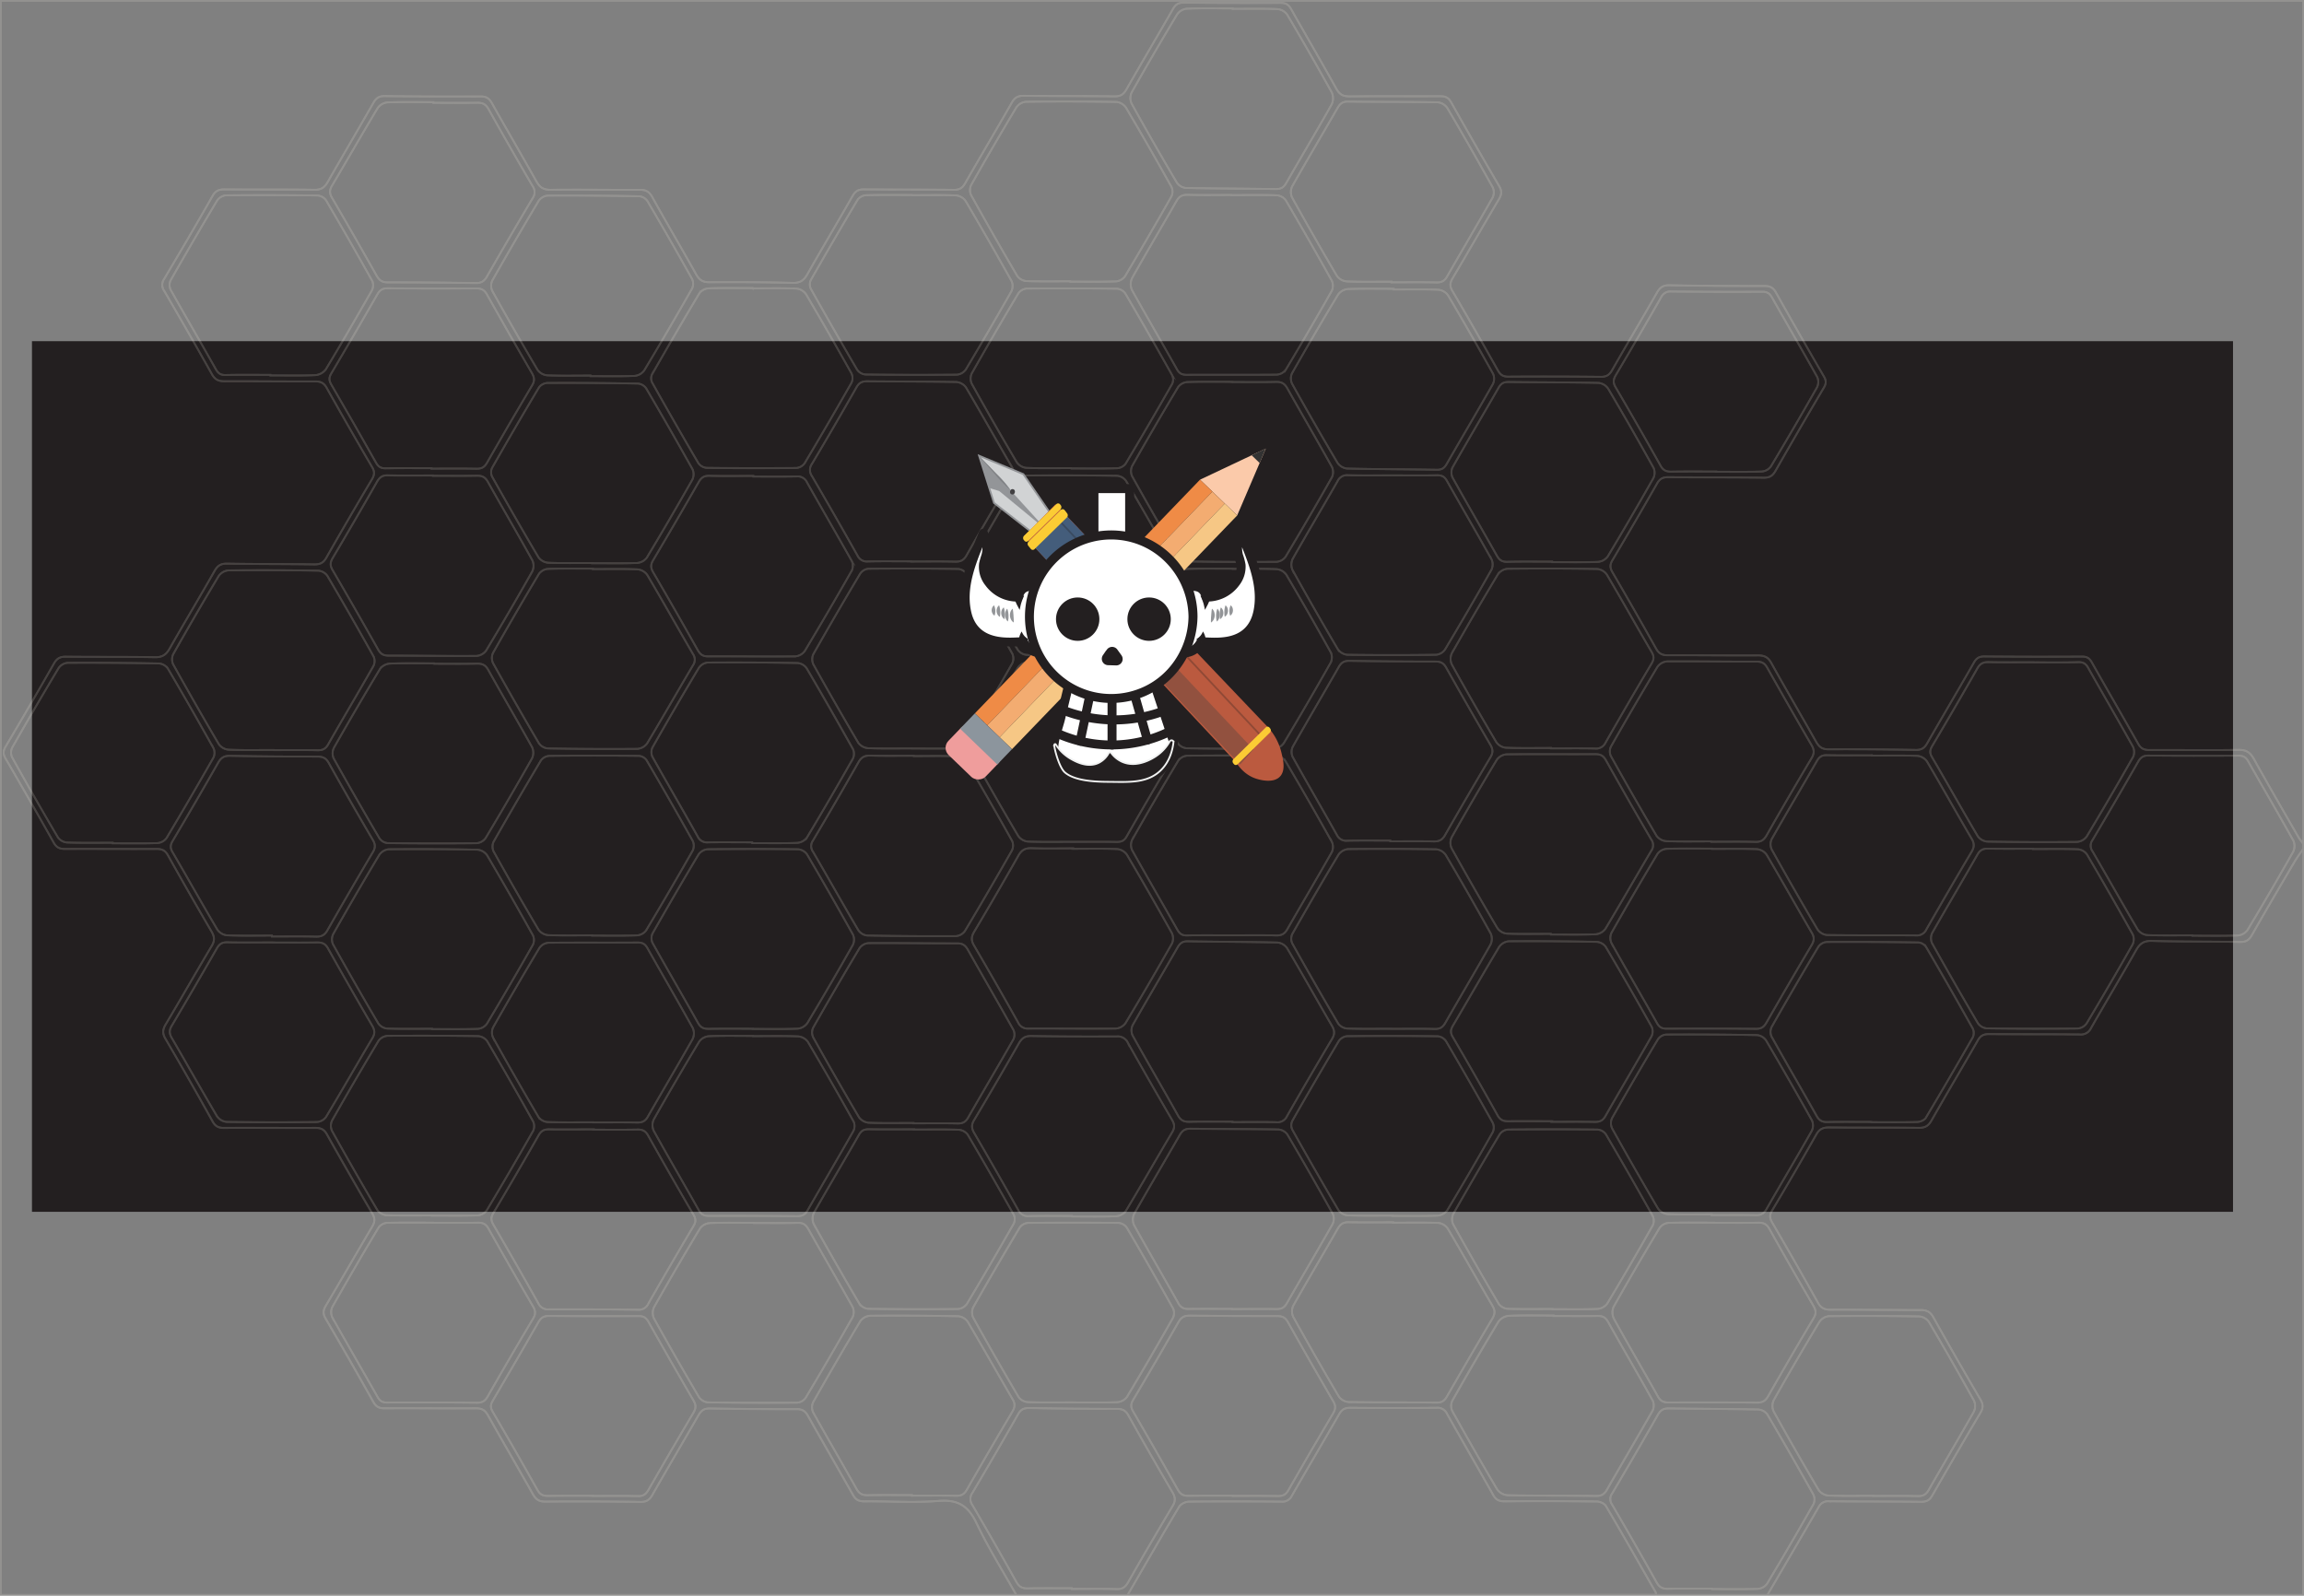 <svg id="Calque_1" data-name="Calque 1" xmlns="http://www.w3.org/2000/svg" viewBox="0 0 1282 888"><rect x="0" y="0" width="1282" height="888" fill="#808080" stroke="none"/><defs><style>.cls-1,.cls-2,.cls-22,.cls-23{fill:#231f20;}.cls-1,.cls-19,.cls-23{stroke:#231f20;}.cls-1,.cls-12,.cls-19,.cls-22,.cls-23,.cls-4{stroke-miterlimit:10;}.cls-3{opacity:0.17;}.cls-19,.cls-4{fill:none;}.cls-4{stroke:#f4eddf;}.cls-5{fill:#fbcaaa;}.cls-6{fill:#333;}.cls-7{fill:#ef8b46;}.cls-8{fill:#f3ac71;}.cls-9{fill:#f6c785;}.cls-10{fill:#ef9d9c;}.cls-11{fill:#8c959d;}.cls-12{fill:#d1d3d4;stroke:#939598;}.cls-13{fill:#939598;}.cls-14{fill:#808285;}.cls-15,.cls-17{fill:#414042;}.cls-16{fill:#bb5a3f;}.cls-17{opacity:0.33;}.cls-17,.cls-19{isolation:isolate;}.cls-18{fill:#445d7b;}.cls-19{opacity:0.28;}.cls-20{fill:#fbcc34;}.cls-21{fill:#fff;}.cls-22{stroke:#f1f2f2;}.cls-23{stroke-width:2px;}</style></defs><title>ban</title><g id="Calque_2" data-name="Calque 2"><g id="Calque_1-2" data-name="Calque 1-2"><rect class="cls-1" x="18.29" y="190.36" width="1223.71" height="483.51"/><rect class="cls-2" x="449.15" y="245.47" width="340.16" height="208.7"/><g class="cls-3"><path class="cls-4" d="M547.71,697.64h-565v-887h1281v469c-.94-1.33-2-2.6-2.8-4-8.2-14.29-16.5-28.52-24.46-42.94-2.08-3.79-4.28-5.35-8.81-5.27-16.49.3-33,0-49.49.1-3.06,0-4.77-.91-6.27-3.59-8.48-15.08-17.17-30-25.68-45.11-1.27-2.26-2.6-3.32-5.38-3.3q-27.25.18-54.5-.08c-2.94,0-4.41,1-5.81,3.48-8.6,15-17.42,29.91-26,44.92-1.51,2.64-3.19,3.67-6.28,3.62-16.17-.28-32.33-.43-48.5-.33-3.54,0-5.32-1.28-7-4.2-8.23-14.65-16.76-29.14-24.91-43.83-1.8-3.25-3.85-4.26-7.44-4.24-16.67.11-33.34-.15-50-.07-3.2,0-5.08-.83-6.69-3.73q-11.91-21.36-24.26-42.47c-1.42-2.44-1.53-4.21,0-6.71Q892,100.65,904.27,79.18c1.53-2.7,3.27-3.57,6.3-3.54,17.67.2,35.33.08,53,.31,3.3,0,5-1,6.62-3.86Q983.41,48.88,997,25.92c1.36-2.28,1.51-3.86.11-6.26Q983.58-3.62,970.4-27.13c-1.5-2.68-3.21-3.62-6.26-3.61-17.67,0-35.34-.07-53-.41-3.55-.07-5.28,1.23-6.95,4.15-8.23,14.45-16.76,28.74-25,43.2-1.51,2.65-3.16,3.65-6.23,3.62q-25.76-.29-51.5-.1c-3,0-4.41-1.07-5.79-3.53C807.35,1.4,799-13.35,790.38-28c-1.6-2.72-1.37-4.56.17-7.15,8.68-14.58,17.08-29.33,25.74-43.92,1.53-2.58,1.72-4.51.15-7.21Q802.84-109.53,789.65-133c-1.43-2.55-3.09-3.34-5.91-3.32-16.83.11-33.66-.09-50.49.1-3.62,0-5.62-1-7.41-4.21-8.23-14.84-16.8-29.49-25.13-44.27-1.37-2.44-2.83-3.57-5.81-3.55q-27,.17-54-.12c-2.84,0-4.47.84-5.9,3.34-8.59,15-17.44,29.89-26,44.93-1.62,2.84-3.32,3.91-6.62,3.86-16.83-.24-33.67-.1-50.5-.33-3.27,0-5,1-6.65,3.81-8.56,15-17.42,29.91-26,44.94-1.52,2.66-3.18,3.62-6.24,3.58-16.67-.19-33.33-.06-50-.25-3.05,0-4.76.88-6.29,3.56-8.32,14.6-16.92,29-25.22,43.66-1.92,3.38-3.95,4.92-8.11,4.82-15.49-.41-31-.47-46.49-.36-3.71,0-5.58-1.31-7.33-4.44-8-14.38-16.43-28.55-24.41-43-1.72-3.11-3.65-4-7-4-16.5.11-33-.19-49.49,0-4.12.06-6.15-1.43-8.05-4.84-8.09-14.54-16.53-28.88-24.67-43.39-1.48-2.63-3.08-3.74-6.19-3.72q-26.74.13-53.5-.19c-3.12,0-4.7,1.06-6.19,3.67C181.63-118,173-103.37,164.57-88.61c-1.76,3.1-3.62,4.41-7.35,4.35-16.66-.25-33.33,0-50-.2-3.16,0-5.07.7-6.75,3.65C91.7-65.33,82.69-50,73.61-34.66a5.7,5.7,0,0,0,0,6.7c9,15.38,17.85,30.81,26.5,46.36,1.74,3.13,3.77,3.94,7.1,3.93,16.83-.07,33.66.15,50.5.09,3,0,4.75.88,6.27,3.6q12.44,22.2,25.32,44.16c1.5,2.57,1.26,4.33-.17,6.76q-12.87,21.68-25.35,43.57c-1.65,2.9-3.49,3.79-6.72,3.74-16.16-.26-32.33-.15-48.49-.44-3.5-.06-5.29,1.13-7,4.1-8.21,14.47-16.77,28.74-25,43.21-1.94,3.41-4.06,4.85-8.16,4.77-16.49-.3-33-.09-49.49-.29-3.24,0-5,.86-6.68,3.76Q-.94,202.58-14.62,225.52c-1.46,2.47-1.56,4.23-.08,6.76q13.58,23.28,26.77,46.78c1.52,2.71,3.27,3.54,6.29,3.53,17-.11,34,.09,51,0,3,0,4.78.84,6.29,3.54q11.94,21.34,24.27,42.46c1.72,2.94,1.84,5.11,0,8.12-8.63,14.42-16.89,29.06-25.51,43.48-1.76,2.95-1.91,5-.12,8.1q13.41,22.8,26.28,45.92c1.53,2.73,3.27,3.58,6.29,3.56,17-.1,34,.09,51,0,3,0,4.79.9,6.3,3.59q12.47,22.2,25.32,44.17c1.57,2.69,1.38,4.66-.15,7.25-8.66,14.6-17.07,29.34-25.75,43.92-1.55,2.61-1.71,4.47-.14,7.17q13.48,23,26.53,46.35c1.5,2.66,3.13,3.61,6.21,3.6,17-.1,34,.15,51,0,3.31,0,5,1.09,6.62,3.91,8.21,14.66,16.71,29.16,24.94,43.81,1.62,2.87,3.29,4.24,6.86,4.21,17.66-.17,35.33-.08,53,.15,3.3.05,5-1,6.63-3.84,8.48-14.9,17.23-29.63,25.75-44.5,1.5-2.63,3.19-3.71,6.3-3.65q24.24.42,48.49.37c3.17,0,4.69,1.28,6.14,3.86,8.23,14.65,16.69,29.17,24.93,43.81,1.48,2.62,3.13,3.69,6.24,3.65,13.83-.14,27.73.86,41.47-.24,10.65-.85,16.41,2.65,21,12.22C532.06,671.34,540.23,684.32,547.71,697.64Z" transform="translate(17.79 189.86)"/><path class="cls-4" d="M1263.71,282.64v415h-298c9.49-16.23,19-32.43,28.41-48.72a5.8,5.8,0,0,1,5.87-3.33c17,.18,34,.09,51,.3,3,0,4.8-.69,6.35-3.41q13.25-23.18,26.87-46.15c1.55-2.62,1.62-4.58.06-7.24-8.89-15.23-17.71-30.51-26.28-45.92-1.74-3.12-3.74-4-7.09-4-16.66,0-33.33-.23-50-.17-3.36,0-5.4-.84-7.11-3.92q-12.49-22.46-25.48-44.65c-1.44-2.48-1.46-4.22,0-6.7q12.49-21,24.59-42.29c1.72-3.05,3.73-3.92,7.09-3.89,16.66.19,33.33,0,50,.22,3.49,0,5.27-1.12,7-4.12,8.45-14.9,17.23-29.62,25.73-44.5,1.52-2.68,3.23-3.59,6.28-3.56,16.83.18,33.67,0,50.5.23a6.2,6.2,0,0,0,6.27-3.61c8.24-14.45,16.8-28.72,25-43.22,2.11-3.74,4.3-5.37,8.87-5.24,16.32.47,32.66.28,49,.59,3.31.06,5-1,6.62-3.86,7.71-13.6,15.65-27.08,23.58-40.56C1260.27,287.41,1262.06,285.07,1263.71,282.64Z" transform="translate(17.79 189.86)"/><path class="cls-4" d="M1263.71,282.64c-1.65,2.43-3.44,4.77-4.93,7.29-7.93,13.48-15.87,27-23.58,40.56-1.61,2.84-3.31,3.92-6.62,3.86-16.32-.31-32.66-.12-49-.59-4.57-.13-6.76,1.5-8.87,5.24-8.17,14.5-16.73,28.77-25,43.22a6.2,6.2,0,0,1-6.27,3.61c-16.83-.18-33.67-.05-50.5-.23-3,0-4.76.88-6.28,3.56-8.5,14.88-17.28,29.6-25.73,44.5-1.7,3-3.48,4.16-7,4.12-16.66-.21-33.33,0-50-.22-3.36,0-5.37.84-7.09,3.89q-12,21.29-24.59,42.29c-1.48,2.48-1.46,4.22,0,6.7q12.95,22.21,25.48,44.65c1.71,3.08,3.75,3.93,7.11,3.92,16.66-.06,33.33.21,50,.17,3.35,0,5.35.87,7.09,4,8.57,15.41,17.39,30.69,26.28,45.92,1.56,2.66,1.49,4.62-.06,7.24q-13.62,23-26.87,46.15c-1.55,2.72-3.35,3.45-6.35,3.41-17-.21-34-.12-51-.3a5.8,5.8,0,0,0-5.87,3.33c-9.38,16.29-18.92,32.49-28.41,48.72h-62a4.38,4.38,0,0,0-.24-1.43c-9.16-16-18.27-32.05-27.64-47.94-.82-1.4-3.35-2.5-5.11-2.52q-25.71-.3-51.44-.09c-3.06,0-4.74-.93-6.23-3.6-8.46-15.07-17.16-30-25.63-45.08a5.8,5.8,0,0,0-5.86-3.38q-24,.21-47.94,0c-3,0-4.74.91-6.26,3.58-8.66,15.15-17.59,30.15-26.26,45.3a5.77,5.77,0,0,1-5.85,3.35c-17.14-.16-34.29-.22-51.44,0-1.87,0-4.54,1.28-5.45,2.8-9.71,16.26-19.14,32.69-28.65,49.08h-62c-7.48-13.32-15.65-26.3-22.2-40.06-4.55-9.57-10.31-13.07-21-12.22-13.74,1.1-27.64.1-41.47.24-3.11,0-4.76-1-6.24-3.65-8.24-14.64-16.7-29.16-24.93-43.81-1.45-2.58-3-3.87-6.14-3.86q-24.24.06-48.49-.37c-3.11-.06-4.8,1-6.3,3.65-8.52,14.87-17.27,29.6-25.75,44.5-1.61,2.83-3.33,3.89-6.63,3.84-17.66-.23-35.33-.32-53-.15-3.57,0-5.24-1.34-6.86-4.21-8.23-14.65-16.73-29.15-24.94-43.81-1.59-2.82-3.31-3.93-6.62-3.91-17,.11-34-.14-51,0-3.08,0-4.71-.94-6.21-3.6q-13.06-23.29-26.53-46.35c-1.57-2.7-1.41-4.56.14-7.17,8.68-14.58,17.09-29.32,25.75-43.92,1.53-2.59,1.72-4.56.15-7.25q-12.85-22-25.32-44.17c-1.51-2.69-3.26-3.61-6.3-3.59-17,.1-34-.09-51,0-3,0-4.76-.83-6.29-3.56Q87.69,411.1,74.32,388.26c-1.79-3.05-1.64-5.15.12-8.1,8.62-14.42,16.88-29.06,25.51-43.48,1.81-3,1.69-5.18,0-8.12q-12.36-21.1-24.27-42.46c-1.51-2.7-3.25-3.56-6.29-3.54-17,.12-34-.08-51,0-3,0-4.77-.82-6.29-3.53q-13.2-23.51-26.77-46.78c-1.48-2.53-1.38-4.29.08-6.76q13.64-23,26.86-46.16c1.64-2.9,3.44-3.8,6.68-3.76,16.49.2,33,0,49.49.29,4.1.08,6.22-1.36,8.16-4.77,8.21-14.47,16.77-28.74,25-43.21,1.69-3,3.48-4.16,7-4.1,16.16.29,32.33.18,48.49.44,3.23,0,5.07-.84,6.72-3.74q12.44-21.93,25.35-43.57c1.43-2.43,1.67-4.19.17-6.76q-12.88-22-25.32-44.16c-1.52-2.72-3.25-3.61-6.27-3.6-16.84.06-33.67-.16-50.5-.09-3.33,0-5.36-.8-7.1-3.93C91.42,2.85,82.54-12.58,73.57-28a5.7,5.7,0,0,1,0-6.7C82.69-50,91.7-65.33,100.48-80.81c1.68-3,3.59-3.68,6.75-3.65,16.66.15,33.33-.05,50,.2,3.73.06,5.59-1.25,7.35-4.35C173-103.37,181.63-118,190-132.7c1.49-2.61,3.07-3.71,6.19-3.67q26.75.35,53.5.19c3.11,0,4.71,1.09,6.19,3.72,8.14,14.51,16.58,28.85,24.67,43.39,1.9,3.41,3.93,4.9,8.05,4.84,16.49-.23,33,.07,49.49,0,3.38,0,5.31.9,7,4,8,14.41,16.38,28.58,24.41,43,1.75,3.13,3.62,4.47,7.33,4.44,15.5-.11,31,0,46.49.36,4.16.1,6.19-1.44,8.11-4.82,8.3-14.62,16.9-29.06,25.22-43.66,1.53-2.68,3.24-3.59,6.29-3.56,16.67.19,33.33.06,50,.25,3.06,0,4.72-.92,6.24-3.58,8.58-15,17.44-29.89,26-44.94,1.62-2.85,3.38-3.85,6.65-3.81,16.83.23,33.67.09,50.5.33,3.3,0,5-1,6.62-3.86,8.55-15,17.4-29.92,26-44.93,1.43-2.5,3.06-3.36,5.9-3.34q27,.25,54,.12c3,0,4.44,1.11,5.81,3.55,8.33,14.78,16.9,29.43,25.13,44.27,1.79,3.22,3.79,4.25,7.41,4.21,16.83-.19,33.66,0,50.49-.1,2.82,0,4.48.77,5.91,3.32q13.2,23.51,26.79,46.78c1.57,2.7,1.38,4.63-.15,7.21-8.66,14.59-17.06,29.34-25.74,43.92-1.54,2.59-1.77,4.43-.17,7.15,8.58,14.64,17,29.39,25.29,44.18,1.38,2.46,2.83,3.55,5.79,3.53q25.75-.2,51.5.1c3.07,0,4.72-1,6.23-3.62,8.24-14.46,16.77-28.75,25-43.2,1.67-2.92,3.4-4.22,6.95-4.15,17.66.34,35.33.43,53,.41,3.05,0,4.76.93,6.26,3.61q13.19,23.5,26.75,46.79c1.4,2.4,1.25,4-.11,6.26q-13.59,23-26.85,46.17c-1.61,2.82-3.32,3.91-6.62,3.86-17.67-.23-35.33-.11-53-.31-3,0-4.77.84-6.3,3.54Q892,100.66,879.41,121.89c-1.49,2.5-1.38,4.27,0,6.71q12.3,21.14,24.26,42.47c1.61,2.9,3.49,3.75,6.69,3.73,16.66-.08,33.33.18,50,.07,3.59,0,5.64,1,7.44,4.24,8.15,14.69,16.68,29.18,24.91,43.83,1.64,2.92,3.42,4.22,7,4.2,16.17-.1,32.33.05,48.5.33,3.09.05,4.77-1,6.28-3.62,8.6-15,17.42-29.9,26-44.92,1.4-2.45,2.87-3.51,5.81-3.48q27.26.26,54.5.08c2.78,0,4.11,1,5.38,3.3,8.51,15.07,17.2,30,25.68,45.11,1.5,2.68,3.21,3.61,6.27,3.59,16.5-.12,33,.2,49.49-.1,4.53-.08,6.73,1.48,8.81,5.27,8,14.42,16.26,28.65,24.46,42.94.81,1.4,1.86,2.67,2.8,4ZM937.13,72.55v.09c8.5,0,17,.16,25.49-.13a7,7,0,0,0,5-2.85q13.09-21.82,25.65-44a6.85,6.85,0,0,0,.13-5.72C985.1,5.14,976.54-9.51,968.21-24.29c-1.31-2.32-2.71-3.22-5.44-3.21q-25.24.13-50.48-.14a5.77,5.77,0,0,0-5.88,3.36Q894.07-2.61,881.32,18.85c-1.43,2.41-1.66,4.21-.16,6.77q12.75,21.74,25.06,43.73c1.44,2.57,3.13,3.31,5.92,3.26C920.47,72.45,928.8,72.55,937.13,72.55ZM44.89,279.13v.31c8.32,0,16.66.16,25-.13a7,7,0,0,0,5-2.8Q88.15,254.27,101,231.7a6.22,6.22,0,0,0,0-5.2q-12.39-22.2-25.27-44.14a6.87,6.87,0,0,0-4.89-3q-25.47-.5-50.95-.36a6.86,6.86,0,0,0-5,2.86q-13.21,22-25.89,44.37a6.37,6.37,0,0,0-.06,5.3Q1.4,254,14.42,276.11a7,7,0,0,0,5,2.88C27.9,279.29,36.4,279.13,44.89,279.13ZM757.68-28.75v-.39c-8.5,0-17-.18-25.48.14A7.52,7.52,0,0,0,726.81-26Q713.67-4.27,701.14,17.88a6.87,6.87,0,0,0,0,5.73q12.39,22.22,25.33,44.11a7.43,7.43,0,0,0,5.28,3.17c16.65.39,33.3.38,50,.67,2.75,0,4.15-.92,5.46-3.21,8.52-14.85,17.25-29.58,25.7-44.48a6.82,6.82,0,0,0,.14-5.64q-12.25-22-25.06-43.69a7.53,7.53,0,0,0-5.28-3.15C774.34-28.94,766-28.75,757.68-28.75ZM223.33-132.64V-133c-8.49,0-17-.18-25.46.14a7.54,7.54,0,0,0-5.4,3c-8.66,14.38-17,29-25.55,43.41-1.5,2.51-1.34,4.36.09,6.8q12.56,21.54,24.78,43.26c1.49,2.66,3.19,3.71,6.26,3.71q24.47,0,48.94.36c3.13,0,4.72-1.09,6.21-3.7q12.49-21.85,25.37-43.51a5.75,5.75,0,0,0,0-6.71q-12.44-21.33-24.53-42.85c-1.52-2.72-3.25-3.63-6.26-3.56C239.65-132.52,231.49-132.64,223.33-132.64ZM578.58,694v.38c8.33,0,16.65-.15,25,.08,3.08.08,4.75-1,6.26-3.61q12.23-21.44,24.88-42.64c1.72-2.87,1.47-4.89-.11-7.6q-12.45-21.3-24.54-42.82c-1.52-2.72-3.26-3.58-6.27-3.59q-24.48,0-48.95-.47c-2.78,0-4.52.66-6,3.22q-12.6,22.08-25.57,44a5.76,5.76,0,0,0,0,6.76q12.45,21.32,24.51,42.85c1.53,2.73,3.34,3.61,6.34,3.54C562.26,693.89,570.42,694,578.58,694ZM756.45-33.11v.36c8.32,0,16.65-.12,25,.07,2.85.06,4.53-.79,6-3.3,8.41-14.73,17.06-29.32,25.4-44.08a6.74,6.74,0,0,0-.06-5.61q-12.36-22.23-25.26-44.15a7.43,7.43,0,0,0-5.32-3.12c-16.65-.3-33.31-.17-49.95-.39-3,0-4.4,1.17-5.78,3.56-8.37,14.56-17,29-25.23,43.59a7.39,7.39,0,0,0-.1,6.17q12.2,22,25,43.7a7.56,7.56,0,0,0,5.37,3.06C739.79-32.93,748.12-33.11,756.45-33.11ZM668.14-184.94v-.25c-8.5,0-17-.19-25.5.14a7.5,7.5,0,0,0-5.34,3q-13,21.58-25.38,43.55a7.43,7.43,0,0,0-.11,6.17Q624.16-110,637.1-88.12a7,7,0,0,0,5,2.87c16.66.34,33.33.32,50,.6,2.92.05,4.43-1,5.85-3.44,8.35-14.58,17-29,25.22-43.65a8,8,0,0,0,.1-6.61q-12.06-21.85-24.79-43.31a7.54,7.54,0,0,0-5.34-3.13C684.81-185.13,676.47-184.94,668.14-184.94ZM934.88,694.22v.25c8.5,0,17,.16,25.48-.12a7,7,0,0,0,5-2.76q13.2-22,25.86-44.38a6.29,6.29,0,0,0,0-5.25q-12.54-22.41-25.56-44.54a6.84,6.84,0,0,0-4.91-2.88c-16.65-.35-33.3-.34-49.95-.61-2.86,0-4.53.82-6,3.32q-12.63,22.07-25.58,44a5.3,5.3,0,0,0,0,6.27q12.57,21.53,24.76,43.29c1.53,2.73,3.37,3.58,6.36,3.51C918.56,694.11,926.73,694.22,934.88,694.22Zm-.48-415.84v.2c8.16,0,16.32-.14,24.47.08,3.07.08,4.74-.91,6.27-3.59q12.33-21.66,25.09-43.08c1.59-2.67,1.45-4.61-.07-7.22q-12.43-21.33-24.51-42.85c-1.36-2.43-2.82-3.58-5.79-3.57-16.65,0-33.3-.25-50-.14a7.44,7.44,0,0,0-5.4,3q-13.23,22-25.87,44.37a6.21,6.21,0,0,0-.14,5.18Q891,253.19,904,275.33a7.5,7.5,0,0,0,5.43,2.92C917.74,278.56,926.08,278.38,934.4,278.38Zm90.23,364.17v.09c8.16,0,16.32-.14,24.47.08,3,.08,4.78-.72,6.33-3.44,8.31-14.58,16.91-29,25.14-43.63a7.35,7.35,0,0,0,0-6.12q-12.23-22-25-43.69a7.38,7.38,0,0,0-5.3-3.11q-25.22-.43-50.44-.15a7.36,7.36,0,0,0-5.23,3.16q-13,21.57-25.37,43.5a7.44,7.44,0,0,0-.18,6.17q12.33,22.25,25.28,44.12a7.55,7.55,0,0,0,5.42,2.89C1008,642.73,1016.3,642.55,1024.63,642.55ZM223.12,490.62v-.08c-8.49,0-17-.13-25.47.11a6.47,6.47,0,0,0-4.69,2.46q-13.19,22-25.86,44.39a6.89,6.89,0,0,0,0,5.74c8.26,14.81,16.82,29.45,25.16,44.22,1.3,2.32,2.7,3.22,5.42,3.2q25-.17,50,.1c2.9,0,4.45-1,5.86-3.4Q266,565.5,278.89,543.83c1.5-2.53,1.27-4.32-.12-6.7Q266.23,515.58,254,493.85c-1.44-2.58-3.11-3.34-5.9-3.29C239.78,490.72,231.45,490.62,223.12,490.62Zm-.47-4.08v.09c8.49,0,17,.15,25.47-.13a6.91,6.91,0,0,0,4.95-2.8q13.2-22,25.87-44.36a6.22,6.22,0,0,0-.12-5.2q-12.51-22.42-25.5-44.57a6.89,6.89,0,0,0-5-2.83q-25.22-.39-50.44-.16a6.88,6.88,0,0,0-5,2.73q-13.22,22-25.87,44.37a6.9,6.9,0,0,0-.06,5.76q12.36,22.23,25.27,44.13a6.94,6.94,0,0,0,5,2.84C205.66,486.69,214.16,486.54,222.65,486.54Zm891.08-307.81v-.09c-8.32,0-16.65.12-25-.07-3-.07-4.76.79-6.31,3.51-8.21,14.46-16.61,28.81-25.08,43.11-1.33,2.25-1.56,3.86-.15,6.26,8.57,14.63,16.85,29.43,25.47,44a7.32,7.32,0,0,0,5.29,3q25,.44,49.94.18a7.41,7.41,0,0,0,5.39-3q13.23-22,25.86-44.38a6.81,6.81,0,0,0-.15-5.65c-8.16-14.67-16.62-29.17-24.87-43.8-1.29-2.3-2.71-3.28-5.44-3.21C1130.39,178.86,1122.06,178.73,1113.73,178.73Zm-980,155.91v-.05c-8.32,0-16.65.13-25-.07-2.89-.07-4.46.9-5.88,3.38Q90.47,359.53,77.75,381c-1.46,2.47-1.38,4.31,0,6.75,8.45,14.5,16.65,29.14,25.18,43.59a7.39,7.39,0,0,0,5.26,3.15q25.2.38,50.42.06a6.86,6.86,0,0,0,5-2.81c8.72-14.54,17.12-29.26,25.77-43.83,1.48-2.5,1.4-4.34,0-6.81q-12.56-21.52-24.74-43.26c-1.47-2.63-3.22-3.27-6-3.22C150.32,334.73,142,334.64,133.68,334.64Zm712.2-211.93V123c8.5,0,17,.18,25.49-.14a7.53,7.53,0,0,0,5.36-3q13-21.6,25.38-43.55a6.83,6.83,0,0,0,.17-5.71Q889.91,48.3,877,26.38a7.47,7.47,0,0,0-5.31-3.17c-16.66-.34-33.33-.28-50-.5-2.67,0-4.19.72-5.54,3.07-8.52,14.87-17.27,29.6-25.72,44.51a6.81,6.81,0,0,0,.06,5.67c8.08,14.53,16.47,28.9,24.63,43.4,1.38,2.44,2.88,3.51,5.8,3.43C829.21,122.57,837.55,122.71,845.88,122.71ZM312.21,642.55v.09c8.32,0,16.65-.14,25,.08,2.93.07,4.43-1,5.83-3.45q12.39-21.63,25.11-43.09c1.5-2.52,1.35-4.29-.08-6.73q-12.69-21.75-25-43.7c-1.31-2.33-2.68-3.25-5.4-3.23q-25,.16-49.95-.07c-2.9,0-4.46.95-5.87,3.42q-12.51,21.86-25.32,43.54c-1.3,2.21-1.64,3.82-.2,6.26q12.74,21.72,25,43.71c1.44,2.58,3.16,3.28,5.93,3.23C295.56,642.45,303.88,642.55,312.21,642.55ZM222.28,70.7v.23c8.32,0,16.65-.11,25,.06,2.8.06,4.46-.73,5.91-3.29Q265.53,46,278.3,24.62c1.5-2.53,1.33-4.34-.09-6.79q-12.68-21.76-25-43.73c-1.38-2.45-2.9-3.47-5.81-3.44q-24.72.19-49.46-.06c-2.94,0-4.42,1-5.8,3.46Q179.48-3.87,166.51,18c-1.43,2.4-1.19,4,.1,6.25q12.52,21.56,24.78,43.29c1.31,2.34,2.7,3.26,5.4,3.21C205.28,70.59,213.78,70.7,222.28,70.7Zm979.77,260v.16c8.49,0,17,.18,25.47-.14a7.46,7.46,0,0,0,5.29-3.07q13-21.58,25.37-43.52a7.38,7.38,0,0,0,.12-6.15c-8.23-14.83-16.83-29.45-25.14-44.23-1.35-2.39-2.86-3.11-5.5-3.09-16.65.1-33.31.12-50-.06-3,0-4.41,1.13-5.77,3.5q-12.54,21.84-25.36,43.53a5.33,5.33,0,0,0,0,6.27c8.45,14.51,16.66,29.16,25.2,43.62a7.44,7.44,0,0,0,5.3,3C1185.38,330.84,1193.72,330.66,1202.05,330.66ZM132.7,18.77v.29c8.33,0,16.67.21,25-.15a8.13,8.13,0,0,0,5.8-3.2c8.76-14.52,17.25-29.2,25.64-43.94a6.35,6.35,0,0,0,.22-5.25q-12.63-22.65-25.78-45a6.4,6.4,0,0,0-4.66-2.58q-25.49-.34-51-.1a6.87,6.87,0,0,0-4.9,2.93q-13.2,22-25.89,44.38a6.31,6.31,0,0,0,0,5.24C85.44-13.82,94,.83,102.31,15.61c1.31,2.33,2.69,3.29,5.41,3.23C116.05,18.65,124.38,18.77,132.7,18.77ZM400.76,278.91v.44c8.33,0,16.66.17,25-.14a7.54,7.54,0,0,0,5.39-2.94q13.11-21.81,25.62-44a6.31,6.31,0,0,0,0-5.26Q444.13,204.42,431,182a7,7,0,0,0-5-2.89q-25-.45-50-.27a6.88,6.88,0,0,0-4.93,2.9q-13.18,22-25.86,44.39a6.25,6.25,0,0,0,0,5.2c8.27,14.8,16.84,29.43,25.12,44.23a5.7,5.7,0,0,0,5.87,3.36C384.43,278.8,392.6,278.91,400.76,278.91Zm534.16,3.65v-.18c-8.49,0-17-.16-25.47.12a7,7,0,0,0-5,2.79q-13.08,21.81-25.61,43.95a6.84,6.84,0,0,0,0,5.7c8.34,14.95,17,29.72,25.39,44.64,1.37,2.43,2.94,3.05,5.54,3,16.48-.08,33-.08,49.45.09,2.89,0,4.42-.95,5.83-3.41q12.38-21.65,25.09-43.1c1.41-2.38,1.75-4.23.24-6.81-8.48-14.49-16.67-29.14-25.21-43.59a7.48,7.48,0,0,0-5.3-3.09C951.58,282.38,943.25,282.56,934.92,282.56Zm178.53.07v-.16c-8.33,0-16.66.1-25-.06-2.78-.05-4.46.69-5.93,3.27-8.31,14.59-16.91,29-25.19,43.61a6.88,6.88,0,0,0-.12,5.7q12.49,22.44,25.53,44.56a6.86,6.86,0,0,0,5,2.88q25.21.36,50.45.08a6.83,6.83,0,0,0,5-2.76q13.08-21.81,25.6-43.95a6.76,6.76,0,0,0,.12-5.63q-12.46-22.44-25.49-44.57a6.94,6.94,0,0,0-5-2.84C1130.1,282.46,1121.77,282.63,1113.45,282.63ZM490.53,435.08v.21c8.15,0,16.31-.11,24.46.06,2.82.06,4.48-.72,5.94-3.28,8.32-14.58,16.91-29,25.2-43.59a6.21,6.21,0,0,0,0-5.18c-8.35-14.94-17-29.73-25.37-44.64-1.38-2.45-2.9-3.54-5.82-3.54-16.48,0-33-.24-49.43-.14a6.83,6.83,0,0,0-5,2.76q-13.2,22-25.85,44.35a6.29,6.29,0,0,0,0,5.25q12.51,22.41,25.52,44.54a7.52,7.52,0,0,0,5.38,3.06C473.88,435.27,482.21,435.08,490.53,435.08Zm533-.59v.14c8.49,0,17,.12,25.47-.11,1.64,0,4-1,4.76-2.28q13.31-22.26,26.11-44.81a5.83,5.83,0,0,0,0-4.87q-12.78-22.85-26-45.45a5.9,5.9,0,0,0-4.2-2.48q-25.47-.39-51-.27a6.39,6.39,0,0,0-4.67,2.56q-13.3,22.26-26.1,44.82a6.38,6.38,0,0,0,0,5.29c8.27,14.8,16.82,29.44,25.13,44.21,1.43,2.54,3.11,3.37,5.93,3.31C1007.22,434.38,1015.38,434.49,1023.54,434.49ZM936,490.62v-.08c-8.49,0-17-.16-25.46.13a6.92,6.92,0,0,0-4.91,2.83c-8.72,14.53-17.29,29.16-25.59,43.93a8,8,0,0,0,.2,6.6c8,14.54,16.45,28.87,24.55,43.37,1.46,2.61,3.19,3.23,6,3.22,16.31-.08,32.62-.08,48.93.09,3,0,4.75-.81,6.29-3.52q12.46-21.87,25.36-43.49c1.49-2.51,1.38-4.32-.06-6.79q-12.43-21.3-24.5-42.83c-1.53-2.74-3.29-3.59-6.3-3.52C952.33,490.74,944.17,490.62,936,490.62Zm-89.34,51.87v-.28c-8.33,0-16.66-.21-25,.15a8.16,8.16,0,0,0-5.76,3.27q-13.14,21.78-25.62,43.94a6.78,6.78,0,0,0-.08,5.66q12.24,22,25,43.69a8,8,0,0,0,5.74,3.29c16.48.32,33,.18,49.45.4,2.92,0,4.47-1,5.86-3.41,8.44-14.71,17.08-29.3,25.44-44.05a6.76,6.76,0,0,0,.08-5.6c-8.16-14.68-16.65-29.16-24.84-43.82-1.45-2.59-3.09-3.35-5.88-3.29C863,542.59,854.83,542.49,846.68,542.49Zm177-311.86v-.16c-8.32,0-16.64.11-25-.07-2.69-.06-4.13.81-5.47,3.14-8.34,14.56-16.94,29-25.21,43.57a6.87,6.87,0,0,0,0,5.73q12.48,22.43,25.52,44.54a7.38,7.38,0,0,0,5.28,3.1c16.47.24,32.95.09,49.43.22a5.77,5.77,0,0,0,5.85-3.34q12.36-21.64,25.08-43.07c1.53-2.58,1.78-4.53.19-7.25-8.4-14.33-16.49-28.85-24.94-43.15a7.47,7.47,0,0,0-5.3-3.11C1040.68,230.45,1032.19,230.63,1023.7,230.63ZM133.51,330.79v.52c8.17,0,16.34-.13,24.5.07,3,.08,4.82-.78,6.36-3.49q12.48-21.9,25.35-43.57c1.47-2.47,1.43-4.26,0-6.71q-12.47-21.33-24.55-42.88c-1.54-2.76-3.31-3.54-6.3-3.55-16.16,0-32.33-.11-48.49-.43-3.26-.06-5.07.88-6.7,3.74q-12.45,21.9-25.34,43.57c-1.36,2.29-1.5,3.9-.11,6.28,8.39,14.36,16.5,28.89,25,43.22a7.51,7.51,0,0,0,5.33,3.08C116.84,331,125.18,330.79,133.51,330.79ZM223.13,74.92V74.7c-8.32,0-16.66.17-25-.08-3.13-.1-4.71,1-6.2,3.66q-12.1,21.24-24.57,42.27c-1.43,2.42-1.63,4.19-.14,6.74q12.85,22,25.3,44.15c1.39,2.48,2.91,3.51,5.81,3.51,16.33,0,32.65.28,49,.17a7.38,7.38,0,0,0,5.37-3q13.13-21.8,25.65-44a7.44,7.44,0,0,0,.08-6.16c-8.13-14.69-16.62-29.19-24.84-43.83-1.43-2.55-3.15-3.36-6-3.3C239.46,75,231.3,74.92,223.13,74.92Zm87.68-55.77v.33c8.16,0,16.33.18,24.47-.14a7.56,7.56,0,0,0,5.36-3q13.64-22.66,26.67-45.66a6.34,6.34,0,0,0,0-5.27Q355.15-56.4,342.51-77.9A6.37,6.37,0,0,0,338-80.65q-25.49-.48-51-.37a6.9,6.9,0,0,0-5,2.85q-13.19,22-25.85,44.4a6.82,6.82,0,0,0-.1,5.69q12.36,22.21,25.3,44.13a7.52,7.52,0,0,0,5.43,3C294.81,19.34,302.81,19.15,310.81,19.15ZM667.21-81.29v-.07c-8,0-16,.14-24-.08-3-.08-4.82.72-6.36,3.43-8.15,14.3-16.6,28.43-24.66,42.78a8,8,0,0,0-.19,6.64c8.2,14.84,16.79,29.46,25.1,44.25,1.36,2.41,2.91,3.07,5.53,3.06,16.66-.09,33.32.08,50-.1a6.86,6.86,0,0,0,5-2.73q13.1-21.81,25.64-44a6.81,6.81,0,0,0-.08-5.67q-12.49-22.45-25.52-44.59a6.91,6.91,0,0,0-5-2.83C684.2-81.45,675.7-81.29,667.21-81.29ZM312.42,438.79v-.14c-8.16,0-16.33.1-24.49,0-2.75-.05-4.5.58-6,3.18Q269.5,463.7,256.6,485.35c-1.4,2.36-1.24,4,.08,6.28q12.68,21.78,25,43.75a5.82,5.82,0,0,0,5.87,3.42q24.75-.1,49.49.21a5.8,5.8,0,0,0,5.88-3.39q12.36-21.68,25.12-43.13c1.37-2.3,1.45-3.91.08-6.27q-12.84-22-25.3-44.17c-1.45-2.57-3.11-3.38-5.93-3.32C328.76,438.89,320.59,438.79,312.42,438.79Zm622.17,47.15v.38c8.16,0,16.33-.12,24.49.06,2.82.06,4.5-.72,6-3.28,8.34-14.58,17-29,25.23-43.63a6.9,6.9,0,0,0,.13-5.76q-12.51-22.45-25.56-44.59a7,7,0,0,0-5-2.95q-25.23-.48-50.48-.31a6.31,6.31,0,0,0-4.62,2.55q-13.06,21.85-25.61,44a6.84,6.84,0,0,0,.06,5.7q12.49,22.45,25.55,44.6a7.55,7.55,0,0,0,5.32,3.1C918.25,486.13,926.42,485.94,934.59,485.94ZM489.71-81.26v-.08c-8.5,0-17-.12-25.49.11a6.45,6.45,0,0,0-4.71,2.4Q446.19-56.55,433.37-34a5.79,5.79,0,0,0,0,4.82q12.68,22.64,25.78,45a6.35,6.35,0,0,0,4.56,2.71q25.5.34,51,.1a6.85,6.85,0,0,0,4.94-2.89Q532.55-5.84,545-27.78a6.82,6.82,0,0,0,.1-5.66Q532.56-55.88,519.51-78a7.53,7.53,0,0,0-5.31-3.09C506.05-81.45,497.87-81.26,489.71-81.26Zm88,48v.15c8.49,0,17,.16,25.49-.13a7,7,0,0,0,5-2.84Q621.38-58.2,634-80.56a6.22,6.22,0,0,0,.07-5.2Q621.69-108,608.77-129.9a7.38,7.38,0,0,0-5.23-3.23q-25.24-.41-50.49-.1a7.44,7.44,0,0,0-5.3,3.11Q534.91-108.73,522.64-87a6.76,6.76,0,0,0-.14,5.63q12.6,22.68,25.75,45.06a7,7,0,0,0,5,2.87C561.35-33.15,569.52-33.31,577.69-33.31Zm90.47,675.82v.08c8.33,0,16.66-.1,25,.06,2.78.05,4.46-.64,5.93-3.22q12.21-21.48,24.85-42.71c1.42-2.4,1.65-4.17.15-6.73q-12.87-22-25.28-44.18c-1.45-2.59-3.12-3.32-5.92-3.31q-24.24,0-48.49-.25c-3,0-4.81.71-6.37,3.45q-12.46,21.9-25.37,43.56c-1.38,2.33-1.29,4,0,6.28q12.67,21.78,25,43.76c1.46,2.61,3.18,3.31,6,3.26C651.83,642.41,660,642.51,668.16,642.51ZM578.37,174.7v.23c8.49,0,17,.16,25.48-.13a7,7,0,0,0,5-2.76Q622,150.23,634.51,128.1a6.36,6.36,0,0,0,.08-5.31q-12.65-22.65-25.8-45a6.93,6.93,0,0,0-5-2.87q-25.22-.37-50.46-.14a6.37,6.37,0,0,0-4.56,2.66q-13,21.84-25.58,44a7.45,7.45,0,0,0,0,6.18q12.36,22.23,25.32,44.12a6.87,6.87,0,0,0,4.89,2.86C561.71,174.86,570,174.7,578.37,174.7ZM401.12,382.64v.11c8.33,0,16.67.19,25-.14a7.56,7.56,0,0,0,5.33-3.09q13-21.61,25.35-43.57a6.8,6.8,0,0,0,.07-5.62q-12.5-22.47-25.52-44.62a6.87,6.87,0,0,0-4.91-2.94q-25.23-.33-50.48,0a6.91,6.91,0,0,0-5,2.82q-13.08,21.84-25.63,44a6.22,6.22,0,0,0-.06,5.2c8.36,15,17,29.74,25.39,44.69,1.48,2.65,3.22,3.27,6,3.23C384.79,382.55,393,382.64,401.12,382.64ZM134.36,227.5v.08c8.17,0,16.33-.1,24.49.06,2.78.05,4.47-.66,5.94-3.26,8.3-14.59,16.89-29,25.19-43.63a6.24,6.24,0,0,0,.14-5.19q-12.65-22.65-25.79-45a6.89,6.89,0,0,0-5-2.85q-25-.4-50-.16a7.46,7.46,0,0,0-5.38,3q-13,21.6-25.33,43.55a6.75,6.75,0,0,0-.13,5.61Q91,202.19,104,224.33a7.49,7.49,0,0,0,5.35,3C117.7,227.69,126,227.5,134.36,227.5ZM668,434.36v.22c8.15,0,16.31-.14,24.47.07a5.73,5.73,0,0,0,5.86-3.34q12.39-21.65,25.11-43.08c1.59-2.68,1.41-4.65-.1-7.24-8.37-14.36-16.48-28.87-24.93-43.17a7.43,7.43,0,0,0-5.28-3.17c-16.64-.4-33.29-.38-49.93-.68-3-.06-4.41,1.06-5.8,3.5-8.26,14.42-16.75,28.71-24.94,43.16a6.77,6.77,0,0,0-.09,5.62c8.32,15,17,29.73,25.32,44.67,1.54,2.77,3.37,3.56,6.34,3.5C652,434.25,660,434.36,668,434.36ZM845.12,329.83v.36c8.32,0,16.65.18,25-.14a7.57,7.57,0,0,0,5.36-3.05c8.65-14.38,16.95-29,25.5-43.41a5.31,5.31,0,0,0,0-6.26q-12.81-22-25.23-44.14c-1.42-2.54-3-3.39-5.9-3.37-16.47.1-33-.1-49.43.1a7.4,7.4,0,0,0-5.37,3Q802.21,254.26,790,276a7.31,7.31,0,0,0-.12,6.1q12.45,22.44,25.53,44.54a7.46,7.46,0,0,0,5.3,3.08C828.8,330,837,329.83,845.12,329.83Zm-266-51.22v0c8.16,0,16.31-.08,24.47.05,2.56,0,4.12-.54,5.52-3q12.43-21.88,25.36-43.5c1.51-2.54,1.32-4.38-.09-6.8q-12.66-21.76-25-43.69c-1.33-2.36-2.81-3.14-5.49-3.13-16.64.1-33.29-.1-49.93.1a7.33,7.33,0,0,0-5.32,3Q535.74,203,523.49,224.73a7.38,7.38,0,0,0-.19,6.11q12.44,22.46,25.52,44.55a7.5,7.5,0,0,0,5.31,3.08C562.44,278.79,570.78,278.61,579.1,278.61ZM845.18,226.4v.23c8.17,0,16.33-.11,24.49.07a5.77,5.77,0,0,0,5.92-3.31q12.61-22.11,25.6-44c1.36-2.3,1.47-3.93.1-6.29-8.39-14.37-16.5-28.89-25-43.21a7.39,7.39,0,0,0-5.29-3.11q-25-.41-50-.11a7.38,7.38,0,0,0-5.31,3.08q-13.12,21.8-25.66,43.95a7.42,7.42,0,0,0,0,6.2q12.08,21.82,24.79,43.29a7.51,7.51,0,0,0,5.36,3.07C828.51,226.59,836.85,226.4,845.18,226.4ZM312.07,126.84v-.2c-8.33,0-16.66-.16-25,.13a7,7,0,0,0-5,2.77q-13.06,21.83-25.57,44a6.77,6.77,0,0,0,0,5.64Q269,201.58,282,223.72a6.86,6.86,0,0,0,4.93,2.93q25,.47,49.94.26a7.47,7.47,0,0,0,5.4-3.06c8.64-14.39,16.94-29,25.49-43.43a5.41,5.41,0,0,0,0-6.3c-8.52-14.65-16.8-29.45-25.42-44A7.53,7.53,0,0,0,337,127C328.72,126.65,320.39,126.84,312.07,126.84Zm-.35-3.4v.12c8.32,0,16.65.18,25-.13a7.52,7.52,0,0,0,5.39-2.92q13-21.57,25.38-43.49a6.88,6.88,0,0,0,.08-5.72q-12.62-22.65-25.78-45a6.28,6.28,0,0,0-4.51-2.71q-25.22-.47-50.44-.35a6.35,6.35,0,0,0-4.7,2.47Q268.81,48,256,70.53a5.77,5.77,0,0,0,0,4.84c8.46,15.07,17,30.07,25.84,44.94a7.49,7.49,0,0,0,5.38,3C295.39,123.62,303.56,123.44,311.72,123.44Zm356-100.71v-.08c-8.33,0-16.66-.16-25,.13a7,7,0,0,0-5,2.77q-13.07,21.81-25.6,43.94a6.81,6.81,0,0,0,0,5.69q12.5,22.42,25.53,44.55a6.8,6.8,0,0,0,4.9,2.85q25,.44,49.93.24a6.89,6.89,0,0,0,5-2.78q13.2-22,25.85-44.37a6.87,6.87,0,0,0-.06-5.73c-8.15-14.66-16.62-29.15-24.84-43.78-1.51-2.69-3.29-3.58-6.32-3.5C684,22.88,675.86,22.73,667.71,22.73Zm-178.5,99.81v.1c8.17,0,16.33-.13,24.5.07,3,.07,4.76-.79,6.3-3.51q12.33-21.7,25.11-43.14c1.37-2.31,1.43-3.92,0-6.27-8.55-14.66-16.83-29.47-25.45-44.08a7.38,7.38,0,0,0-5.36-3c-16.49-.3-33-.23-49.49-.41-2.81,0-4.53.71-6,3.26Q446.64,47.05,434,68.29a5.78,5.78,0,0,0,0,6.79q12.84,22,25.32,44.16a5.75,5.75,0,0,0,5.91,3.36C473.21,122.41,481.21,122.54,489.21,122.54Zm-177,312.13v.12c8.15,0,16.31-.11,24.47.06,2.8.06,4.51-.69,6-3.25,8.23-14.43,16.74-28.71,24.91-43.18a7.35,7.35,0,0,0,.13-6.1c-8.3-15-16.94-29.74-25.33-44.66-1.35-2.41-2.94-3.06-5.55-3-16.48.1-33-.05-49.44.14a6.87,6.87,0,0,0-5,2.79q-13.19,22-25.84,44.36a6.76,6.76,0,0,0,0,5.62q12.34,22.22,25.24,44.13a6.91,6.91,0,0,0,4.92,2.87C295.18,434.82,303.68,434.67,312.17,434.67Zm266.13-364v.16c8.5,0,17,.13,25.49-.11a6.49,6.49,0,0,0,4.68-2.51q13.18-22.06,25.88-44.41a5.79,5.79,0,0,0,0-4.85Q621.59-3.93,608.34-26.54a6.34,6.34,0,0,0-4.58-2.65q-25.25-.33-50.5-.07a6.32,6.32,0,0,0-4.5,2.77Q535.59-4.43,522.9,17.94a6.88,6.88,0,0,0,0,5.75q12.24,22,25.06,43.73a7.48,7.48,0,0,0,5.31,3.09C561.63,70.84,570,70.65,578.3,70.65ZM757.36,490.56v-.18c-8.17,0-16.34.13-24.5-.07-3-.07-4.76.89-6.29,3.58-8.16,14.31-16.61,28.45-24.71,42.79a7.35,7.35,0,0,0-.16,6.1q12.45,22.49,25.53,44.61a7.43,7.43,0,0,0,5.41,3c16.33.26,32.66.11,49,.33,3,0,4.4-1.17,5.76-3.54Q799.84,565.5,812.54,544c1.52-2.55,1.72-4.47.14-7.16-8.42-14.34-16.53-28.87-25-43.18a7.44,7.44,0,0,0-5.32-3C774,490.38,765.69,490.56,757.36,490.56ZM401.24,386.75v-.11c-8.17,0-16.34-.18-24.49.13a7.53,7.53,0,0,0-5.4,2.88q-13,21.59-25.4,43.53a7.48,7.48,0,0,0,0,6.21c8.23,14.84,16.8,29.49,25.11,44.28,1.34,2.37,2.86,3.13,5.52,3.12q24.5-.1,49,.16c2.78,0,4.52-.67,6-3.25C440,469,448.63,454.36,457,439.61a6.27,6.27,0,0,0,.22-5.23q-12.51-22.44-25.57-44.58a7.6,7.6,0,0,0-5.43-2.92C417.91,386.57,409.57,386.75,401.24,386.75ZM757,486.63v.13c8.33,0,16.67.18,25-.13a7.58,7.58,0,0,0,5.45-2.89q13-21.6,25.36-43.56a6.22,6.22,0,0,0,0-5.22q-12.76-22.87-26-45.47a6.35,6.35,0,0,0-4.54-2.68q-25.25-.31-50.49-.05a6.42,6.42,0,0,0-4.59,2.68Q714,411.52,701.3,433.87a5.71,5.71,0,0,0-.09,4.78q12.67,22.64,25.81,45a7,7,0,0,0,5,2.83C740.33,486.79,748.67,486.63,757,486.63ZM578.92,590.55v.05c8.33,0,16.66.17,25-.14a7.51,7.51,0,0,0,5.41-2.92q13.1-21.79,25.59-44a6.26,6.26,0,0,0,.09-5.2q-12.65-22.64-25.76-45a6.33,6.33,0,0,0-4.6-2.65q-25.23-.3-50.46,0a6.29,6.29,0,0,0-4.56,2.61q-13.17,22.05-25.86,44.38a6.87,6.87,0,0,0,0,5.73Q536.1,565.63,549,587.55a6.94,6.94,0,0,0,5,2.86C562.27,590.71,570.6,590.55,578.92,590.55Zm88.79-259.91v0c8.17,0,16.34-.15,24.49.08,3,.09,4.79-.81,6.31-3.48,8.16-14.3,16.58-28.45,24.68-42.79a6.81,6.81,0,0,0,.14-5.7q-12.62-22.66-25.82-45a7.39,7.39,0,0,0-5.36-3q-24.74-.36-49.48-.05a6.89,6.89,0,0,0-4.93,2.84q-13.08,21.83-25.61,44a6.87,6.87,0,0,0,0,5.7c8.26,14.82,16.82,29.47,25.15,44.25,1.3,2.3,2.66,3.3,5.41,3.23C651.05,330.51,659.38,330.64,667.71,330.64Zm-177,108.09v-.1c-8.33,0-16.66.09-25-.05-2.58,0-4.15.55-5.55,3-8.31,14.59-16.94,29-25.19,43.62a7.39,7.39,0,0,0,0,6.17q12.36,22.23,25.29,44.14a6.85,6.85,0,0,0,4.85,3q25,.39,50,.12a6.9,6.9,0,0,0,5-2.75Q533.49,513.6,546.29,491a5.75,5.75,0,0,0,0-4.8q-12.57-22.39-25.57-44.55a6.92,6.92,0,0,0-5-2.82C507.42,438.57,499.09,438.73,490.76,438.73ZM222.63,382.65v.18c8.5,0,17,.16,25.48-.13a7,7,0,0,0,5-2.82q13.08-21.81,25.62-44a6.27,6.27,0,0,0,0-5.24q-12.51-22.44-25.52-44.59A7.44,7.44,0,0,0,247.9,283q-24.74-.47-49.47-.23a7.35,7.35,0,0,0-5.21,3.18q-13.08,21.82-25.59,44a6.73,6.73,0,0,0-.17,5.6q12.36,22.25,25.27,44.16a6.92,6.92,0,0,0,4.92,2.83C206,382.81,214.31,382.65,222.63,382.65Zm267,259.52v.31c8.16,0,16.33-.12,24.49.06,2.81.06,4.5-.7,6-3.25q12.51-21.87,25.37-43.53c1.42-2.4,1.73-4.28.24-6.83-8.4-14.35-16.53-28.86-25-43.17a7.39,7.39,0,0,0-5.26-3.14q-24.48-.5-49-.28a7.48,7.48,0,0,0-5.48,2.91q-13.49,22.46-26.35,45.28a6.77,6.77,0,0,0,.06,5.62c7.91,14.25,16.15,28.32,24.1,42.54,1.53,2.76,3.37,3.59,6.35,3.53C473.29,642.06,481.46,642.17,489.62,642.17ZM846.06,538.6v.1c8.34,0,16.67.18,25-.13a7.63,7.63,0,0,0,5.44-2.94q13-21.58,25.38-43.54a6.28,6.28,0,0,0,0-5.23Q889.06,464,875.79,441.4a6.29,6.29,0,0,0-4.55-2.64q-25-.3-50,0a6.25,6.25,0,0,0-4.54,2.63q-13.19,22.06-25.87,44.41a6.84,6.84,0,0,0,0,5.72q12.36,22.23,25.28,44.16a6.93,6.93,0,0,0,5,2.83C829.4,538.76,837.73,538.6,846.06,538.6Zm-.57-104.5v.35c8,0,16-.1,24,.05,2.75.06,4.52-.58,6-3.16,8.49-14.87,17.24-29.59,25.7-44.48a6.32,6.32,0,0,0,.1-5.26q-12.54-22.41-25.58-44.53a6.88,6.88,0,0,0-5-2.77q-24.46-.48-48.95-.33a7.42,7.42,0,0,0-5.32,3.08c-8.73,14.54-17.13,29.27-25.76,43.87-1.31,2.23-1.52,3.86-.13,6.24q12.72,21.73,25,43.72c1.47,2.64,3.23,3.3,6,3.26C829.5,434,837.5,434.1,845.49,434.1ZM756.8,74.67v0c-8.16,0-16.32.12-24.48-.06a5.76,5.76,0,0,0-5.89,3.35c-8.24,14.44-16.76,28.72-24.94,43.2a7.35,7.35,0,0,0-.15,6.1q12.33,22.26,25.26,44.16a7.35,7.35,0,0,0,5.26,3.11q24.72.36,49.46,0a6.87,6.87,0,0,0,4.92-2.91q13.18-22,25.84-44.41a6.82,6.82,0,0,0,.09-5.69c-8.16-14.67-16.65-29.16-24.88-43.8-1.34-2.38-2.85-3.14-5.51-3.09C773.46,74.78,765.13,74.67,756.8,74.67Zm-355.41.68V75c-8.16,0-16.33.14-24.48-.07-2.94-.08-4.5,1-5.9,3.44q-12.54,21.84-25.36,43.52c-1.47,2.48-1.41,4.24,0,6.69q12.56,21.52,24.77,43.27c1.38,2.45,2.81,3.58,5.77,3.57,16.15-.09,32.31.15,48.46,0a7.38,7.38,0,0,0,5.37-3q13.36-22.22,26.15-44.78a6.31,6.31,0,0,0,0-5.24c-8.19-14.65-16.68-29.14-24.9-43.77a5.74,5.74,0,0,0-5.9-3.35C417.37,75.45,409.38,75.35,401.39,75.35ZM311.74,330.66v.16c8.33,0,16.66.16,25-.13a6.94,6.94,0,0,0,5-2.76q13.21-22,25.89-44.37a6.42,6.42,0,0,0,.11-5.32q-12.61-22.65-25.73-45a5.84,5.84,0,0,0-4.2-2.44q-25-.27-49.95,0a6.37,6.37,0,0,0-4.66,2.56q-13.41,22.49-26.34,45.26a6.35,6.35,0,0,0,0,5.31q12.27,22,25.07,43.69a7.5,7.5,0,0,0,5.38,2.95C295.42,330.84,303.58,330.66,311.74,330.66Zm89.88,160.07v-.1c-8.16,0-16.33-.18-24.48.14a7.49,7.49,0,0,0-5.38,2.94q-13.12,21.78-25.64,43.94a7.45,7.45,0,0,0,0,6.18q12.19,22,25,43.72a6.88,6.88,0,0,0,4.87,3q25,.4,50,.15a6.38,6.38,0,0,0,4.56-2.72q13.29-22.28,26.1-44.83a6.86,6.86,0,0,0,0-5.71C448.5,522.93,440.1,508.59,432,494.1c-1.41-2.5-2.95-3.51-5.85-3.44C417.94,490.86,409.78,490.73,401.62,490.73Zm266.17,47.82v.07c8.16,0,16.32-.1,24.48,0,2.77.06,4.48-.64,5.94-3.22,8.4-14.73,17.08-29.31,25.44-44.06a6.86,6.86,0,0,0,.14-5.69q-12.35-22.23-25.25-44.16a6.89,6.89,0,0,0-5-2.84c-16.31-.28-32.64-.2-49-.41-2.91,0-4.47,1-5.88,3.45-8.43,14.71-17.11,29.29-25.45,44.06a7.42,7.42,0,0,0,0,6.15c8.06,14.55,16.47,28.89,24.59,43.4,1.45,2.59,3.17,3.31,5.95,3.25C651.8,538.45,659.79,538.55,667.79,538.55ZM490.63,230.89v-.19c-8,0-16,.15-24-.08-3.18-.08-5.08.74-6.73,3.66q-12.41,21.91-25.31,43.57a5.31,5.31,0,0,0,0,6.25c8.45,14.51,16.67,29.16,25.19,43.63a6.87,6.87,0,0,0,4.87,3q24.74.5,49.48.35a6.91,6.91,0,0,0,5-2.86q13.33-22.26,26.14-44.82a6.31,6.31,0,0,0,.12-5.27Q533,255.91,520,234a7.56,7.56,0,0,0-5.43-3C506.63,230.71,498.62,230.89,490.63,230.89Zm-267-51.37v-.24c-8.16,0-16.33-.18-24.49.14a7.58,7.58,0,0,0-5.42,2.91Q180.53,204.13,168,226.28a7,7,0,0,0-.18,5.78q12.48,22.45,25.53,44.61a6.31,6.31,0,0,0,4.57,2.64q24.75.31,49.49.06a6.91,6.91,0,0,0,5-2.83q13.2-22.05,25.86-44.43a7.42,7.42,0,0,0,0-6.17c-8-14.4-16.35-28.59-24.38-43-1.54-2.77-3.33-3.56-6.31-3.5C239.59,179.64,231.58,179.52,223.58,179.52Zm266.08,47.12v.05c8.32,0,16.65.14,25-.12a6.45,6.45,0,0,0,4.69-2.51q13.3-22.26,26.1-44.83a6.35,6.35,0,0,0,0-5.29q-12.54-22.41-25.56-44.55a6.29,6.29,0,0,0-4.54-2.63q-25-.35-50-.11a6.36,6.36,0,0,0-4.54,2.71q-13.28,22.27-26.08,44.84a6.77,6.77,0,0,0,0,5.64q12.25,22,25.05,43.71a7.51,7.51,0,0,0,5.38,2.95C473.33,226.82,481.5,226.64,489.66,226.64Zm-88.75-256v-.13c-8.15,0-16.32-.16-24.46.13a7,7,0,0,0-5.07,2.7c-9,15-17.73,30.05-26.4,45.2a5.24,5.24,0,0,0,0,4.38q12.71,22.61,25.8,45a6.35,6.35,0,0,0,4.6,2.62q25,.32,49.93.06a6.33,6.33,0,0,0,4.58-2.59Q443.16,45.7,456,23.16a6.26,6.26,0,0,0,0-5.22q-12.39-22.18-25.29-44.1a7.51,7.51,0,0,0-5.29-3.1C417.23-29.59,409.07-29.4,400.91-29.4ZM578.75,486.84v.28c8.16,0,16.33.18,24.48-.13a7.57,7.57,0,0,0,5.4-2.93c8.75-14.53,17.14-29.28,25.81-43.86,1.5-2.52,1.35-4.37-.07-6.81q-12.43-21.33-24.55-42.85a6.23,6.23,0,0,0-6.27-3.63c-15.82.08-31.65.06-47.47-.23-3.55-.07-5.31,1.23-7,4.14q-12.23,21.45-24.87,42.66c-1.62,2.71-1.43,4.61.08,7.2q12.43,21.33,24.51,42.87a5.8,5.8,0,0,0,5.94,3.35C562.76,486.73,570.76,486.84,578.75,486.84Zm.63-204.34v-.25c-7.67,0-15.34.2-23-.09-3.6-.14-5.69.91-7.51,4.12q-12,21.29-24.56,42.28c-1.64,2.75-1.86,4.8-.17,7.68q12.51,21.3,24.54,42.87a5.84,5.84,0,0,0,5.89,3.42c16.16-.08,32.32.14,48.48,0a7.42,7.42,0,0,0,5.4-3q13.24-22,25.89-44.39a6.89,6.89,0,0,0-.08-5.74Q622,307.4,609.2,285.7a7.52,7.52,0,0,0-5.34-3.06C595.71,282.31,587.54,282.5,579.38,282.5ZM756.13,382.64v.05c8.16,0,16.32-.14,24.47.07,2.9.08,4.44-.94,5.85-3.39,8.34-14.56,16.92-29,25.17-43.61a7.36,7.36,0,0,0,.12-6.09q-12.21-22-25-43.69a7.39,7.39,0,0,0-5.21-3.2q-24.46-.42-48.94-.13a7.51,7.51,0,0,0-5.44,2.92c-8.82,14.67-17.4,29.48-25.86,44.37a6.23,6.23,0,0,0,0,5.19q12.51,22.42,25.53,44.55a6.88,6.88,0,0,0,4.92,2.83C739.81,382.8,748,382.64,756.13,382.64Zm-88-255.93v-.07c-8.34,0-16.67-.13-25,.11a6.47,6.47,0,0,0-4.71,2.43Q625,151.66,612,174.45a5.74,5.74,0,0,0,0,4.83q12.57,22.41,25.6,44.57a6.85,6.85,0,0,0,5,2.72q24.24.41,48.5.19a7.44,7.44,0,0,0,5.38-3q13.37-22.25,26.13-44.85a6.75,6.75,0,0,0,.09-5.63q-12.12-21.81-24.8-43.31a7.46,7.46,0,0,0-5.31-3.07C684.5,126.53,676.32,126.71,668.16,126.71Zm87.73,151.23v.38c8,0,16-.13,24,.07,3,.07,4.82-.73,6.38-3.46q12.48-21.87,25.36-43.5c1.49-2.51,1.32-4.38-.1-6.82Q799.07,203.3,787,181.79c-1.39-2.47-2.9-3.49-5.81-3.49q-24,0-47.94-.41c-2.83,0-4.53.73-6,3.26-8.49,14.87-17.22,29.6-25.66,44.49a6.75,6.75,0,0,0-.14,5.61c8.07,14.54,16.45,28.89,24.58,43.38a5.8,5.8,0,0,0,5.92,3.37C739.9,277.83,747.9,277.94,755.89,277.94Z" transform="translate(17.79 189.86)"/><path class="cls-4" d="M609.71,697.64c9.51-16.39,18.94-32.82,28.65-49.08.91-1.52,3.58-2.78,5.45-2.8,17.15-.18,34.3-.12,51.44,0a5.77,5.77,0,0,0,5.85-3.35c8.67-15.15,17.6-30.15,26.26-45.3,1.52-2.67,3.21-3.61,6.26-3.58q24,.24,47.94,0a5.8,5.8,0,0,1,5.86,3.38c8.47,15.07,17.17,30,25.63,45.08,1.49,2.67,3.17,3.63,6.23,3.6q25.72-.21,51.44.09c1.76,0,4.29,1.12,5.11,2.52,9.37,15.89,18.48,31.93,27.64,47.94a4.38,4.38,0,0,1,.24,1.43Z" transform="translate(17.79 189.86)"/><path class="cls-4" d="M937.13,72.55c-8.33,0-16.66-.1-25,.06-2.79,0-4.48-.69-5.92-3.26q-12.33-22-25.06-43.73c-1.5-2.56-1.27-4.36.16-6.77Q894-2.62,906.41-24.28a5.77,5.77,0,0,1,5.88-3.36q25.23.27,50.48.14c2.73,0,4.13.89,5.44,3.21C976.54-9.51,985.1,5.14,993.35,20a6.85,6.85,0,0,1-.13,5.72q-12.56,22.14-25.65,44a7,7,0,0,1-5,2.85c-8.49.29-17,.13-25.49.13Z" transform="translate(17.79 189.86)"/><path class="cls-4" d="M44.89,279.13c-8.49,0-17,.16-25.48-.14a7,7,0,0,1-5-2.88Q1.37,254-11.12,231.53a6.37,6.37,0,0,1,.06-5.3Q1.65,203.9,14.83,181.86a6.86,6.86,0,0,1,5-2.86q25.47-.13,51,.36a6.87,6.87,0,0,1,4.89,3q12.9,21.91,25.27,44.14a6.22,6.22,0,0,1,0,5.2q-12.81,22.55-26.12,44.81a7,7,0,0,1-5,2.8c-8.31.29-16.65.13-25,.13Z" transform="translate(17.79 189.86)"/><path class="cls-4" d="M757.68-28.75c8.32,0,16.66-.19,25,.14a7.53,7.53,0,0,1,5.28,3.15Q800.76-3.78,813,18.23a6.82,6.82,0,0,1-.14,5.64c-8.45,14.9-17.18,29.63-25.7,44.48-1.31,2.29-2.71,3.26-5.46,3.21-16.65-.29-33.3-.28-50-.67a7.43,7.43,0,0,1-5.28-3.17q-13-21.88-25.33-44.11a6.87,6.87,0,0,1,0-5.73Q713.7-4.25,726.81-26A7.52,7.52,0,0,1,732.2-29c8.48-.32,17-.14,25.48-.14Z" transform="translate(17.79 189.86)"/><path class="cls-4" d="M223.33-132.64c8.16,0,16.32.12,24.48-.06,3-.07,4.74.84,6.26,3.56q12,21.55,24.53,42.85a5.75,5.75,0,0,1,0,6.71Q265.72-57.92,253.2-36.07c-1.49,2.61-3.08,3.75-6.21,3.7q-24.47-.42-48.94-.36c-3.07,0-4.77-1.05-6.26-3.71Q179.58-58.17,167-79.7c-1.43-2.44-1.59-4.29-.09-6.8,8.57-14.44,16.89-29,25.55-43.41a7.54,7.54,0,0,1,5.4-3c8.48-.32,17-.14,25.46-.14Z" transform="translate(17.79 189.86)"/><path class="cls-4" d="M578.58,694c-8.16,0-16.32-.11-24.47.06-3,.07-4.81-.81-6.34-3.54q-12-21.54-24.51-42.85a5.76,5.76,0,0,1,0-6.76q13-21.87,25.57-44c1.46-2.56,3.2-3.26,6-3.22q24.48.4,48.95.47c3,0,4.75.87,6.27,3.59q12,21.53,24.54,42.82c1.58,2.71,1.83,4.73.11,7.6Q622,669.38,609.81,690.85c-1.51,2.65-3.18,3.69-6.26,3.61-8.32-.23-16.64-.08-25-.08Z" transform="translate(17.79 189.86)"/><path class="cls-4" d="M756.45-33.11c-8.33,0-16.66.18-25-.14a7.56,7.56,0,0,1-5.37-3.06Q713.28-58,701.09-80a7.39,7.39,0,0,1,.1-6.17c8.26-14.61,16.86-29,25.23-43.59,1.38-2.39,2.78-3.6,5.78-3.56,16.64.22,33.3.09,49.95.39a7.43,7.43,0,0,1,5.32,3.12q12.91,21.9,25.26,44.15a6.74,6.74,0,0,1,.06,5.61c-8.34,14.76-17,29.35-25.4,44.08-1.44,2.51-3.12,3.36-6,3.3-8.32-.19-16.65-.07-25-.07Z" transform="translate(17.79 189.86)"/><path class="cls-4" d="M668.14-184.94c8.33,0,16.67-.19,25,.15a7.54,7.54,0,0,1,5.34,3.13q12.71,21.47,24.79,43.31a8,8,0,0,1-.1,6.61c-8.25,14.64-16.87,29.07-25.22,43.65-1.42,2.48-2.93,3.49-5.85,3.44-16.66-.28-33.33-.26-50-.6a7,7,0,0,1-5-2.87Q624.17-110,611.81-132.29a7.43,7.43,0,0,1,.11-6.17Q624.31-160.4,637.3-182a7.5,7.5,0,0,1,5.34-3c8.49-.33,17-.14,25.5-.14Z" transform="translate(17.79 189.86)"/><path class="cls-4" d="M934.88,694.22c-8.15,0-16.32-.11-24.47.06-3,.07-4.83-.78-6.36-3.51Q891.87,669,879.29,647.48a5.3,5.3,0,0,1,0-6.27q13-21.87,25.58-44c1.43-2.5,3.1-3.37,6-3.32,16.65.27,33.3.26,49.95.61a6.84,6.84,0,0,1,4.91,2.88q13,22.11,25.56,44.54a6.29,6.29,0,0,1,0,5.25q-12.68,22.34-25.86,44.38a7,7,0,0,1-5,2.76c-8.49.28-17,.12-25.48.12Z" transform="translate(17.79 189.86)"/><path class="cls-4" d="M934.4,278.38c-8.32,0-16.66.18-25-.13a7.5,7.5,0,0,1-5.43-2.92q-13.07-22.11-25.5-44.58a6.21,6.21,0,0,1,.14-5.18q12.69-22.33,25.87-44.37a7.44,7.44,0,0,1,5.4-3c16.65-.11,33.3.18,50,.14,3,0,4.43,1.14,5.79,3.57q12.11,21.51,24.51,42.85c1.52,2.61,1.66,4.55.07,7.22q-12.75,21.42-25.09,43.08c-1.53,2.68-3.2,3.67-6.27,3.59-8.15-.22-16.31-.08-24.47-.08Z" transform="translate(17.79 189.86)"/><path class="cls-4" d="M1024.63,642.55c-8.33,0-16.66.18-25-.13a7.55,7.55,0,0,1-5.42-2.89Q981.3,617.65,969,595.41a7.44,7.44,0,0,1,.18-6.17q12.39-21.91,25.37-43.5a7.36,7.36,0,0,1,5.23-3.16q25.21-.29,50.44.15a7.38,7.38,0,0,1,5.3,3.11q12.81,21.66,25,43.69a7.35,7.35,0,0,1,0,6.12c-8.23,14.63-16.83,29.05-25.14,43.63-1.55,2.72-3.33,3.52-6.33,3.44-8.15-.22-16.31-.08-24.47-.08Z" transform="translate(17.79 189.86)"/><path class="cls-4" d="M223.12,490.62c8.33,0,16.66.1,25-.06,2.79-.05,4.46.71,5.9,3.29q12.18,21.75,24.77,43.28c1.39,2.38,1.62,4.17.12,6.7Q266,565.47,253.53,587.36c-1.41,2.45-3,3.43-5.86,3.4q-25-.27-50-.1c-2.72,0-4.12-.88-5.42-3.2-8.34-14.77-16.9-29.41-25.16-44.22a6.89,6.89,0,0,1,0-5.74q12.66-22.35,25.86-44.39a6.47,6.47,0,0,1,4.69-2.46c8.48-.24,17-.11,25.47-.11Z" transform="translate(17.79 189.86)"/><path class="cls-4" d="M222.65,486.54c-8.49,0-17,.15-25.47-.13a6.94,6.94,0,0,1-5-2.84q-12.91-21.9-25.27-44.13a6.9,6.9,0,0,1,.06-5.76q12.66-22.35,25.87-44.37a6.88,6.88,0,0,1,5-2.73q25.22-.22,50.44.16a6.89,6.89,0,0,1,5,2.83q13,22.13,25.5,44.57a6.22,6.22,0,0,1,.12,5.2q-12.69,22.32-25.87,44.36a6.91,6.91,0,0,1-4.95,2.8c-8.48.28-17,.13-25.47.13Z" transform="translate(17.79 189.86)"/><path class="cls-4" d="M1113.73,178.73c8.33,0,16.66.13,25-.07,2.73-.07,4.15.91,5.44,3.21,8.25,14.63,16.71,29.13,24.87,43.8a6.81,6.81,0,0,1,.15,5.65q-12.64,22.35-25.86,44.38a7.41,7.41,0,0,1-5.39,3q-25,.26-49.94-.18a7.32,7.32,0,0,1-5.29-3c-8.62-14.6-16.9-29.4-25.47-44-1.41-2.4-1.18-4,.15-6.26,8.47-14.3,16.87-28.65,25.08-43.11,1.55-2.72,3.3-3.58,6.31-3.51,8.32.19,16.65.07,25,.07Z" transform="translate(17.79 189.86)"/><path class="cls-4" d="M133.68,334.64c8.32,0,16.64.09,25-.05,2.75,0,4.5.59,6,3.22q12.15,21.75,24.74,43.26c1.44,2.47,1.52,4.31,0,6.81-8.65,14.57-17,29.29-25.77,43.83a6.86,6.86,0,0,1-5,2.81q-25.22.28-50.42-.06a7.39,7.39,0,0,1-5.26-3.15c-8.53-14.45-16.73-29.09-25.18-43.59-1.43-2.44-1.51-4.28,0-6.75q12.72-21.44,25.09-43.07c1.42-2.48,3-3.45,5.88-3.38,8.31.2,16.64.07,25,.07Z" transform="translate(17.79 189.86)"/><path class="cls-4" d="M845.88,122.71c-8.33,0-16.67-.14-25,.08-2.92.08-4.42-1-5.8-3.43-8.16-14.5-16.55-28.87-24.63-43.4a6.81,6.81,0,0,1-.06-5.67c8.45-14.91,17.2-29.64,25.72-44.51,1.35-2.35,2.87-3.11,5.54-3.07,16.66.22,33.33.16,50,.5A7.47,7.47,0,0,1,877,26.38q13,21.9,25.33,44.16a6.83,6.83,0,0,1-.17,5.71q-12.42,21.93-25.38,43.55a7.53,7.53,0,0,1-5.36,3c-8.49.32-17,.14-25.49.14Z" transform="translate(17.79 189.86)"/><path class="cls-4" d="M312.21,642.55c-8.33,0-16.65-.1-25,.06-2.77,0-4.49-.65-5.93-3.23q-12.32-22-25-43.71c-1.44-2.44-1.1-4,.2-6.26q12.79-21.69,25.32-43.54c1.41-2.47,3-3.45,5.87-3.42q25,.24,49.95.07c2.72,0,4.09.9,5.4,3.23q12.33,21.94,25,43.7c1.43,2.44,1.58,4.21.08,6.73Q355.36,617.62,343,639.27c-1.4,2.45-2.9,3.52-5.83,3.45-8.32-.22-16.65-.08-25-.08Z" transform="translate(17.79 189.86)"/><path class="cls-4" d="M222.28,70.7c-8.5,0-17-.11-25.49.07-2.7,0-4.09-.87-5.4-3.21q-12.21-21.75-24.78-43.29c-1.29-2.23-1.53-3.85-.1-6.25q13-21.85,25.61-44c1.38-2.42,2.86-3.49,5.8-3.46q24.74.27,49.46.06c2.91,0,4.43,1,5.81,3.44q12.36,22,25,43.73c1.42,2.45,1.59,4.26.09,6.79Q265.54,46,253.17,67.7c-1.45,2.56-3.11,3.35-5.91,3.29-8.33-.17-16.66-.06-25-.06Z" transform="translate(17.79 189.86)"/><path class="cls-4" d="M1202.05,330.66c-8.33,0-16.67.18-25-.14a7.44,7.44,0,0,1-5.3-3c-8.54-14.46-16.75-29.11-25.2-43.62a5.33,5.33,0,0,1,0-6.27q12.86-21.66,25.36-43.53c1.36-2.37,2.78-3.54,5.77-3.5,16.65.18,33.31.16,50,.06,2.64,0,4.15.7,5.5,3.09,8.31,14.78,16.91,29.4,25.14,44.23a7.38,7.38,0,0,1-.12,6.15q-12.39,21.93-25.37,43.52a7.46,7.46,0,0,1-5.29,3.07c-8.48.32-17,.14-25.47.14Z" transform="translate(17.79 189.86)"/><path class="cls-4" d="M132.7,18.77c-8.32,0-16.65-.12-25,.07-2.72.06-4.1-.9-5.41-3.23C94,.83,85.44-13.82,77.16-28.62a6.31,6.31,0,0,1,0-5.24Q89.85-56.18,103-78.24a6.87,6.87,0,0,1,4.9-2.93q25.48-.27,51,.1a6.4,6.4,0,0,1,4.66,2.58q13.14,22.36,25.78,45a6.35,6.35,0,0,1-.22,5.25c-8.39,14.74-16.88,29.42-25.64,43.94a8.13,8.13,0,0,1-5.8,3.2c-8.31.36-16.65.15-25,.15Z" transform="translate(17.79 189.86)"/><path class="cls-4" d="M400.76,278.91c-8.16,0-16.33-.11-24.49,0a5.7,5.7,0,0,1-5.87-3.36c-8.28-14.8-16.85-29.43-25.12-44.23a6.25,6.25,0,0,1,0-5.2q12.69-22.33,25.86-44.39a6.88,6.88,0,0,1,4.93-2.9q25-.18,50,.27a7,7,0,0,1,5,2.89q13.15,22.35,25.78,45a6.31,6.31,0,0,1,0,5.26q-12.56,22.13-25.62,44a7.54,7.54,0,0,1-5.39,2.94c-8.32.31-16.65.14-25,.14Z" transform="translate(17.79 189.86)"/><path class="cls-4" d="M934.92,282.56c8.33,0,16.66-.18,25,.15a7.48,7.48,0,0,1,5.3,3.09c8.54,14.45,16.73,29.1,25.21,43.59,1.51,2.58,1.17,4.43-.24,6.81q-12.69,21.46-25.09,43.1c-1.41,2.46-2.94,3.44-5.83,3.41-16.48-.17-33-.17-49.45-.09-2.6,0-4.17-.61-5.54-3-8.39-14.92-17-29.69-25.39-44.64a6.84,6.84,0,0,1,0-5.7q12.54-22.14,25.61-43.95a7,7,0,0,1,5-2.79c8.48-.28,17-.12,25.47-.12Z" transform="translate(17.79 189.86)"/><path class="cls-4" d="M1113.45,282.63c8.32,0,16.65-.17,25,.13a6.94,6.94,0,0,1,5,2.84q13,22.13,25.49,44.57a6.76,6.76,0,0,1-.12,5.63q-12.52,22.13-25.6,43.95a6.83,6.83,0,0,1-5,2.76q-25.23.27-50.45-.08a6.86,6.86,0,0,1-5-2.88q-13-22.12-25.53-44.56a6.88,6.88,0,0,1,.12-5.7c8.28-14.6,16.88-29,25.19-43.61,1.47-2.58,3.15-3.32,5.93-3.27,8.32.16,16.65.06,25,.06Z" transform="translate(17.79 189.86)"/><path class="cls-4" d="M490.53,435.08c-8.32,0-16.65.19-25-.14a7.52,7.52,0,0,1-5.38-3.06q-13.06-22.1-25.52-44.54a6.29,6.29,0,0,1,0-5.25q12.68-22.32,25.85-44.35a6.83,6.83,0,0,1,5-2.76c16.47-.1,33,.17,49.43.14,2.92,0,4.44,1.09,5.82,3.54,8.41,14.91,17,29.7,25.37,44.64a6.21,6.21,0,0,1,0,5.18c-8.29,14.59-16.88,29-25.2,43.59-1.46,2.56-3.12,3.34-5.94,3.28-8.15-.17-16.31-.06-24.46-.06Z" transform="translate(17.79 189.86)"/><path class="cls-4" d="M1023.54,434.49c-8.16,0-16.32-.11-24.48.06-2.82.06-4.5-.77-5.93-3.31C984.82,416.47,976.27,401.83,968,387a6.38,6.38,0,0,1,0-5.29q12.79-22.56,26.1-44.82a6.39,6.39,0,0,1,4.67-2.56q25.47-.14,51,.27a5.9,5.9,0,0,1,4.2,2.48q13.21,22.61,26,45.45a5.83,5.83,0,0,1,0,4.87Q1067,410,1053.77,432.24c-.77,1.28-3.12,2.24-4.76,2.28-8.49.23-17,.11-25.47.11Z" transform="translate(17.79 189.86)"/><path class="cls-4" d="M936,490.62c8.15,0,16.31.12,24.46-.06,3-.07,4.77.78,6.3,3.52q12,21.54,24.5,42.83c1.44,2.47,1.55,4.28.06,6.79Q978.47,565.33,966,587.19c-1.54,2.71-3.28,3.55-6.29,3.52-16.31-.17-32.62-.17-48.93-.09-2.76,0-4.49-.61-6-3.22-8.1-14.5-16.52-28.83-24.55-43.37a8,8,0,0,1-.2-6.6c8.3-14.77,16.87-29.4,25.59-43.93a6.92,6.92,0,0,1,4.91-2.83c8.48-.29,17-.13,25.46-.13Z" transform="translate(17.79 189.86)"/><path class="cls-4" d="M846.68,542.49c8.15,0,16.32.1,24.47,0,2.79-.06,4.43.7,5.88,3.29,8.19,14.66,16.68,29.14,24.84,43.82a6.76,6.76,0,0,1-.08,5.6c-8.36,14.75-17,29.34-25.44,44.05-1.39,2.42-2.94,3.45-5.86,3.41-16.48-.22-33-.08-49.45-.4a8,8,0,0,1-5.74-3.29q-12.85-21.64-25-43.69a6.78,6.78,0,0,1,.08-5.66q12.52-22.12,25.62-43.94a8.16,8.16,0,0,1,5.76-3.27c8.31-.36,16.64-.15,25-.15Z" transform="translate(17.79 189.86)"/><path class="cls-4" d="M1023.7,230.63c8.49,0,17-.18,25.46.15a7.47,7.47,0,0,1,5.3,3.11c8.45,14.3,16.54,28.82,24.94,43.15,1.59,2.72,1.34,4.67-.19,7.25q-12.7,21.43-25.08,43.07a5.77,5.77,0,0,1-5.85,3.34c-16.48-.13-33,0-49.43-.22a7.38,7.38,0,0,1-5.28-3.1q-13.05-22.1-25.52-44.54a6.87,6.87,0,0,1,0-5.73c8.27-14.59,16.87-29,25.21-43.57,1.34-2.33,2.78-3.2,5.47-3.14,8.32.18,16.64.07,25,.07Z" transform="translate(17.79 189.86)"/><path class="cls-4" d="M133.51,330.79c-8.33,0-16.67.18-25-.15a7.51,7.51,0,0,1-5.33-3.08c-8.46-14.33-16.57-28.86-25-43.22-1.39-2.38-1.25-4,.11-6.28q12.84-21.68,25.34-43.57c1.63-2.86,3.44-3.8,6.7-3.74,16.16.32,32.33.43,48.49.43,3,0,4.76.79,6.3,3.55q12,21.59,24.55,42.88c1.43,2.45,1.47,4.24,0,6.71Q176.87,306,164.37,327.89c-1.54,2.71-3.34,3.57-6.36,3.49-8.16-.2-16.33-.07-24.5-.07Z" transform="translate(17.79 189.86)"/><path class="cls-4" d="M223.13,74.92c8.17,0,16.33.1,24.49,0,2.81-.06,4.53.75,6,3.3,8.22,14.64,16.71,29.14,24.84,43.83a7.44,7.44,0,0,1-.08,6.16q-12.52,22.16-25.65,44a7.38,7.38,0,0,1-5.37,3c-16.32.11-32.64-.18-49-.17-2.9,0-4.42-1-5.81-3.51q-12.47-22.18-25.3-44.15c-1.49-2.55-1.29-4.32.14-6.74q12.47-21,24.57-42.27c1.49-2.61,3.07-3.76,6.2-3.66,8.32.25,16.66.08,25,.08Z" transform="translate(17.79 189.86)"/><path class="cls-4" d="M310.81,19.15c-8,0-16,.19-24-.14a7.52,7.52,0,0,1-5.43-3q-13-21.88-25.3-44.13a6.82,6.82,0,0,1,.1-5.69q12.66-22.35,25.85-44.4A6.9,6.9,0,0,1,287-81q25.47-.12,51,.37a6.37,6.37,0,0,1,4.52,2.75q12.64,21.51,24.8,43.28a6.34,6.34,0,0,1,0,5.27q-13.08,23-26.67,45.66a7.56,7.56,0,0,1-5.36,3c-8.14.32-16.31.14-24.47.14Z" transform="translate(17.79 189.86)"/><path class="cls-4" d="M667.21-81.29c8.49,0,17-.16,25.48.13a6.91,6.91,0,0,1,5,2.83q13,22.14,25.52,44.59a6.81,6.81,0,0,1,.08,5.67q-12.54,22.14-25.64,44a6.86,6.86,0,0,1-5,2.73c-16.65.18-33.31,0-50,.1-2.62,0-4.17-.65-5.53-3.06C628.81.87,620.22-13.75,612-28.59a8,8,0,0,1,.19-6.64c8.06-14.35,16.51-28.48,24.66-42.78,1.54-2.71,3.35-3.51,6.36-3.43,8,.22,16,.08,24,.08Z" transform="translate(17.79 189.86)"/><path class="cls-4" d="M312.42,438.79c8.17,0,16.34.1,24.5-.06,2.82-.06,4.48.75,5.93,3.32q12.45,22.2,25.3,44.17c1.37,2.36,1.29,4-.08,6.27Q355.32,514,343,535.62a5.8,5.8,0,0,1-5.88,3.39q-24.74-.32-49.49-.21a5.82,5.82,0,0,1-5.87-3.42q-12.33-22-25-43.75c-1.32-2.26-1.48-3.92-.08-6.28q12.87-21.66,25.36-43.57c1.47-2.6,3.22-3.23,6-3.18,8.16.15,16.33,0,24.49,0Z" transform="translate(17.79 189.86)"/><path class="cls-4" d="M934.59,485.94c-8.17,0-16.34.19-24.49-.14a7.55,7.55,0,0,1-5.32-3.1q-13.06-22.12-25.55-44.6a6.84,6.84,0,0,1-.06-5.7q12.52-22.15,25.61-44a6.31,6.31,0,0,1,4.62-2.55q25.25-.14,50.48.31a7,7,0,0,1,5,2.95q13,22.14,25.56,44.59a6.9,6.9,0,0,1-.13,5.76c-8.28,14.61-16.89,29-25.23,43.63-1.46,2.56-3.14,3.34-6,3.28-8.16-.18-16.33-.06-24.49-.06Z" transform="translate(17.79 189.86)"/><path class="cls-4" d="M489.71-81.26c8.16,0,16.34-.19,24.49.14A7.53,7.53,0,0,1,519.51-78q13.07,22.13,25.54,44.59a6.82,6.82,0,0,1-.1,5.66Q532.54-5.85,519.6,15.78a6.85,6.85,0,0,1-4.94,2.89q-25.48.25-51-.1a6.35,6.35,0,0,1-4.56-2.71Q446-6.52,433.34-29.17a5.79,5.79,0,0,1,0-4.82q12.86-22.56,26.14-44.84a6.45,6.45,0,0,1,4.71-2.4c8.49-.23,17-.11,25.49-.11Z" transform="translate(17.79 189.86)"/><path class="cls-4" d="M577.69-33.31c-8.17,0-16.34.16-24.49-.13a7,7,0,0,1-5-2.87Q535.11-58.67,522.5-81.37a6.76,6.76,0,0,1,.14-5.63q12.29-21.72,25.11-43.12a7.44,7.44,0,0,1,5.3-3.11q25.25-.3,50.49.1a7.38,7.38,0,0,1,5.23,3.23q13,21.9,25.34,44.14a6.22,6.22,0,0,1-.07,5.2q-12.69,22.35-25.86,44.43a7,7,0,0,1-5,2.84c-8.49.29-17,.13-25.49.13Z" transform="translate(17.79 189.86)"/><path class="cls-4" d="M668.16,642.51c-8.17,0-16.33-.1-24.5,0-2.78.05-4.5-.65-6-3.26q-12.29-22-25-43.76c-1.33-2.28-1.42-3.95,0-6.28Q625.52,567.58,638,545.7c1.56-2.74,3.38-3.49,6.37-3.45q24.24.32,48.49.25c2.8,0,4.47.72,5.92,3.31Q711.22,568,724.08,590c1.5,2.56,1.27,4.33-.15,6.73Q711.35,618,699.08,639.43c-1.47,2.58-3.15,3.27-5.93,3.22-8.33-.16-16.66-.06-25-.06Z" transform="translate(17.79 189.86)"/><path class="cls-4" d="M578.37,174.7c-8.33,0-16.66.16-25-.13a6.87,6.87,0,0,1-4.89-2.86q-12.94-21.9-25.32-44.12a7.45,7.45,0,0,1,0-6.18q12.49-22.17,25.58-44a6.37,6.37,0,0,1,4.56-2.66q25.23-.21,50.46.14a6.93,6.93,0,0,1,5,2.87q13.17,22.35,25.8,45a6.36,6.36,0,0,1-.08,5.31Q621.94,150.21,608.88,172a7,7,0,0,1-5,2.76c-8.49.29-17,.13-25.48.13Z" transform="translate(17.79 189.86)"/><path class="cls-4" d="M401.12,382.64c-8.17,0-16.33-.09-24.5.05-2.74,0-4.48-.58-6-3.23-8.37-14.95-17-29.73-25.39-44.69a6.22,6.22,0,0,1,.06-5.2q12.57-22.12,25.63-44a6.91,6.91,0,0,1,5-2.82q25.23-.31,50.48,0a6.87,6.87,0,0,1,4.91,2.94q13,22.16,25.52,44.62a6.8,6.8,0,0,1-.07,5.62q-12.41,21.94-25.35,43.57a7.56,7.56,0,0,1-5.33,3.09c-8.32.33-16.66.14-25,.14Z" transform="translate(17.79 189.86)"/><path class="cls-4" d="M134.36,227.5c-8.32,0-16.66.19-25-.14a7.49,7.49,0,0,1-5.35-3q-13-22.12-25.49-44.6a6.75,6.75,0,0,1,.13-5.61Q91.07,152.19,104,130.57a7.46,7.46,0,0,1,5.38-3q25-.27,50,.16a6.89,6.89,0,0,1,5,2.85q13.17,22.35,25.79,45a6.24,6.24,0,0,1-.14,5.19c-8.3,14.6-16.89,29-25.19,43.63-1.47,2.6-3.16,3.31-5.94,3.26-8.16-.16-16.32-.06-24.49-.06Z" transform="translate(17.79 189.86)"/><path class="cls-4" d="M668,434.36c-8,0-16-.11-24,.06-3,.06-4.8-.73-6.34-3.5-8.35-14.94-17-29.71-25.32-44.67a6.77,6.77,0,0,1,.09-5.62c8.19-14.45,16.68-28.74,24.94-43.16,1.39-2.44,2.83-3.56,5.8-3.5,16.64.3,33.29.28,49.93.68a7.43,7.43,0,0,1,5.28,3.17c8.45,14.3,16.56,28.81,24.93,43.17,1.51,2.59,1.69,4.56.1,7.24q-12.75,21.42-25.11,43.08a5.73,5.73,0,0,1-5.86,3.34c-8.16-.21-16.32-.07-24.47-.07Z" transform="translate(17.79 189.86)"/><path class="cls-4" d="M845.12,329.83c-8.16,0-16.32.19-24.46-.14a7.46,7.46,0,0,1-5.3-3.08q-13.07-22.1-25.53-44.54A7.31,7.31,0,0,1,790,276q12.25-21.71,25.11-43.06a7.4,7.4,0,0,1,5.37-3c16.48-.2,33,0,49.43-.1,2.85,0,4.48.83,5.9,3.37q12.42,22.19,25.23,44.14a5.31,5.31,0,0,1,0,6.26c-8.55,14.44-16.85,29-25.5,43.41a7.57,7.57,0,0,1-5.36,3.05c-8.31.32-16.64.14-25,.14Z" transform="translate(17.79 189.86)"/><path class="cls-4" d="M579.1,278.61c-8.32,0-16.66.18-25-.14a7.5,7.5,0,0,1-5.31-3.08q-13.07-22.09-25.52-44.55a7.38,7.38,0,0,1,.19-6.11Q535.76,203,548.6,181.66a7.33,7.33,0,0,1,5.32-3c16.64-.2,33.29,0,49.93-.1,2.68,0,4.16.77,5.49,3.13q12.35,21.93,25,43.69c1.41,2.42,1.6,4.26.09,6.8q-12.88,21.62-25.36,43.5c-1.4,2.46-3,3-5.52,3-8.16-.13-16.31-.05-24.47-.05Z" transform="translate(17.79 189.86)"/><path class="cls-4" d="M845.18,226.4c-8.33,0-16.67.19-25-.14a7.51,7.51,0,0,1-5.36-3.07q-12.71-21.47-24.79-43.29a7.42,7.42,0,0,1,0-6.2q12.52-22.14,25.66-43.95a7.38,7.38,0,0,1,5.31-3.08q25-.3,50,.11a7.39,7.39,0,0,1,5.29,3.11c8.46,14.32,16.57,28.84,25,43.21,1.37,2.36,1.26,4-.1,6.29q-13,21.9-25.6,44a5.77,5.77,0,0,1-5.92,3.31c-8.16-.18-16.32-.07-24.49-.07Z" transform="translate(17.79 189.86)"/><path class="cls-4" d="M312.07,126.84c8.32,0,16.65-.19,25,.14a7.53,7.53,0,0,1,5.33,3.1c8.62,14.59,16.9,29.39,25.42,44a5.41,5.41,0,0,1,0,6.3c-8.55,14.45-16.85,29-25.49,43.43a7.47,7.47,0,0,1-5.4,3.06q-25,.22-49.94-.26a6.86,6.86,0,0,1-4.93-2.93q-13-22.12-25.5-44.58a6.77,6.77,0,0,1,0-5.64q12.51-22.12,25.57-44a7,7,0,0,1,5-2.77c8.31-.29,16.64-.13,25-.13Z" transform="translate(17.79 189.86)"/><path class="cls-4" d="M311.72,123.44c-8.16,0-16.33.18-24.47-.14a7.49,7.49,0,0,1-5.38-3c-8.81-14.87-17.38-29.87-25.84-44.94a5.77,5.77,0,0,1,0-4.84Q268.84,48,282.11,25.72a6.35,6.35,0,0,1,4.7-2.47q25.21-.11,50.44.35a6.28,6.28,0,0,1,4.51,2.71q13.14,22.35,25.78,45a6.88,6.88,0,0,1-.08,5.72Q355,98.92,342.08,120.51a7.52,7.52,0,0,1-5.39,2.92c-8.32.31-16.65.13-25,.13Z" transform="translate(17.79 189.86)"/><path class="cls-4" d="M667.71,22.73c8.15,0,16.31.15,24.46-.07,3-.08,4.81.81,6.32,3.5,8.22,14.63,16.69,29.12,24.84,43.78a6.87,6.87,0,0,1,.06,5.73Q710.75,98,697.54,120a6.89,6.89,0,0,1-5,2.78q-25,.2-49.93-.24a6.8,6.8,0,0,1-4.9-2.85q-13-22.11-25.53-44.55a6.81,6.81,0,0,1,0-5.69q12.52-22.12,25.6-43.94a7,7,0,0,1,5-2.77c8.31-.29,16.64-.13,25-.13Z" transform="translate(17.79 189.86)"/><path class="cls-4" d="M489.21,122.54c-8,0-16-.13-24,.06a5.75,5.75,0,0,1-5.91-3.36Q446.82,97.07,434,75.08a5.78,5.78,0,0,1,0-6.79q12.62-21.24,24.86-42.7c1.46-2.55,3.18-3.3,6-3.26,16.5.18,33,.11,49.49.41a7.38,7.38,0,0,1,5.36,3c8.62,14.61,16.9,29.42,25.45,44.08,1.38,2.35,1.32,4,0,6.27Q532.37,97.51,520,119.2c-1.54,2.72-3.29,3.58-6.3,3.51-8.17-.2-16.33-.07-24.5-.07Z" transform="translate(17.79 189.86)"/><path class="cls-4" d="M312.17,434.67c-8.49,0-17,.15-25.46-.14a6.91,6.91,0,0,1-4.92-2.87q-12.89-21.9-25.24-44.13a6.76,6.76,0,0,1,0-5.62q12.65-22.34,25.84-44.36a6.87,6.87,0,0,1,5-2.79c16.48-.19,33,0,49.44-.14,2.61,0,4.2.63,5.55,3,8.39,14.92,17,29.7,25.33,44.66a7.35,7.35,0,0,1-.13,6.1c-8.17,14.47-16.68,28.75-24.91,43.18-1.47,2.56-3.18,3.31-6,3.25-8.16-.17-16.32-.06-24.47-.06Z" transform="translate(17.79 189.86)"/><path class="cls-4" d="M578.3,70.65c-8.33,0-16.67.19-25-.14A7.48,7.48,0,0,1,548,67.42q-12.82-21.69-25.06-43.73a6.88,6.88,0,0,1,0-5.75q12.66-22.38,25.86-44.43a6.32,6.32,0,0,1,4.5-2.77q25.25-.25,50.5.07a6.34,6.34,0,0,1,4.58,2.65q13.27,22.6,26.06,45.47a5.79,5.79,0,0,1,0,4.85q-12.72,22.34-25.88,44.41a6.49,6.49,0,0,1-4.68,2.51c-8.49.24-17,.11-25.49.11Z" transform="translate(17.79 189.86)"/><path class="cls-4" d="M757.36,490.56c8.33,0,16.67-.18,25,.14a7.44,7.44,0,0,1,5.32,3c8.48,14.31,16.59,28.84,25,43.18,1.58,2.69,1.38,4.61-.14,7.16q-12.74,21.47-25.15,43.11c-1.36,2.37-2.75,3.58-5.76,3.54-16.33-.22-32.66-.07-49-.33a7.43,7.43,0,0,1-5.41-3q-13.08-22.12-25.53-44.61a7.35,7.35,0,0,1,.16-6.1c8.1-14.34,16.55-28.48,24.71-42.79,1.53-2.69,3.25-3.65,6.29-3.58,8.16.2,16.33.07,24.5.07Z" transform="translate(17.79 189.86)"/><path class="cls-4" d="M401.24,386.75c8.33,0,16.67-.18,25,.13a7.6,7.6,0,0,1,5.43,2.92q13.09,22.11,25.57,44.58a6.27,6.27,0,0,1-.22,5.23c-8.38,14.75-17,29.35-25.44,44.09-1.47,2.58-3.21,3.27-6,3.25q-24.49-.24-49-.16c-2.66,0-4.18-.75-5.52-3.12-8.31-14.79-16.88-29.44-25.11-44.28a7.48,7.48,0,0,1,0-6.21q12.38-21.94,25.4-43.53a7.53,7.53,0,0,1,5.4-2.88c8.15-.31,16.32-.13,24.49-.13Z" transform="translate(17.79 189.86)"/><path class="cls-4" d="M757,486.63c-8.33,0-16.67.16-25-.13a7,7,0,0,1-5-2.83q-13.17-22.35-25.81-45a5.71,5.71,0,0,1,.09-4.78q12.72-22.33,25.85-44.43a6.42,6.42,0,0,1,4.59-2.68q25.25-.27,50.49.05a6.35,6.35,0,0,1,4.54,2.68Q800,412.08,812.8,435a6.22,6.22,0,0,1,0,5.22q-12.42,21.93-25.36,43.56a7.58,7.58,0,0,1-5.45,2.89c-8.32.31-16.66.13-25,.13Z" transform="translate(17.79 189.86)"/><path class="cls-4" d="M578.92,590.55c-8.32,0-16.65.16-25-.14a6.94,6.94,0,0,1-5-2.86q-12.9-21.91-25.25-44.15a6.87,6.87,0,0,1,0-5.73q12.66-22.35,25.86-44.38a6.29,6.29,0,0,1,4.56-2.61q25.23-.27,50.46,0a6.33,6.33,0,0,1,4.6,2.65q13.13,22.36,25.76,45a6.26,6.26,0,0,1-.09,5.2q-12.54,22.13-25.59,44a7.51,7.51,0,0,1-5.41,2.92c-8.32.31-16.65.14-25,.14Z" transform="translate(17.79 189.86)"/><path class="cls-4" d="M667.71,330.64c-8.33,0-16.66-.13-25,.07-2.75.07-4.11-.93-5.41-3.23-8.33-14.78-16.89-29.43-25.15-44.25a6.87,6.87,0,0,1,0-5.7q12.52-22.14,25.61-44a6.89,6.89,0,0,1,4.93-2.84q24.74-.28,49.48.05a7.39,7.39,0,0,1,5.36,3q13.22,22.32,25.82,45a6.81,6.81,0,0,1-.14,5.7c-8.1,14.34-16.52,28.49-24.68,42.79-1.52,2.67-3.26,3.57-6.31,3.48-8.15-.23-16.32-.08-24.49-.08Z" transform="translate(17.79 189.86)"/><path class="cls-4" d="M490.76,438.73c8.33,0,16.66-.16,25,.13a6.92,6.92,0,0,1,5,2.82q13,22.13,25.57,44.55a5.75,5.75,0,0,1,0,4.8q-12.84,22.53-26.13,44.81a6.9,6.9,0,0,1-5,2.75q-25,.25-50-.12a6.85,6.85,0,0,1-4.85-3q-12.9-21.91-25.29-44.14a7.39,7.39,0,0,1,0-6.17c8.25-14.62,16.88-29,25.19-43.62,1.4-2.44,3-3,5.55-3,8.32.14,16.65.05,25,.05Z" transform="translate(17.79 189.86)"/><path class="cls-4" d="M222.63,382.65c-8.32,0-16.66.16-25-.13a6.92,6.92,0,0,1-4.92-2.83q-12.9-21.92-25.27-44.16a6.73,6.73,0,0,1,.17-5.6q12.52-22.12,25.59-44a7.35,7.35,0,0,1,5.21-3.18q24.73-.24,49.47.23a7.44,7.44,0,0,1,5.35,3.08q13.06,22.13,25.52,44.59a6.27,6.27,0,0,1,0,5.24q-12.56,22.13-25.62,44a7,7,0,0,1-5,2.82c-8.48.29-17,.13-25.48.13Z" transform="translate(17.79 189.86)"/><path class="cls-4" d="M489.62,642.17c-8.16,0-16.33-.11-24.49.05-3,.06-4.82-.77-6.35-3.53-7.95-14.22-16.19-28.29-24.1-42.54a6.77,6.77,0,0,1-.06-5.62q12.9-22.8,26.35-45.28a7.48,7.48,0,0,1,5.48-2.91q24.48-.21,49,.28a7.39,7.39,0,0,1,5.26,3.14c8.47,14.31,16.6,28.82,25,43.17,1.49,2.55,1.18,4.43-.24,6.83q-12.83,21.68-25.37,43.53c-1.46,2.55-3.15,3.31-6,3.25-8.16-.18-16.33-.06-24.49-.06Z" transform="translate(17.79 189.86)"/><path class="cls-4" d="M846.06,538.6c-8.33,0-16.66.16-25-.13a6.93,6.93,0,0,1-5-2.83q-12.92-21.92-25.28-44.16a6.84,6.84,0,0,1,0-5.72q12.66-22.36,25.87-44.41a6.25,6.25,0,0,1,4.54-2.63q25-.27,50,0a6.29,6.29,0,0,1,4.55,2.64q13.26,22.59,26.05,45.46a6.28,6.28,0,0,1,0,5.23Q889.44,514,876.49,535.63a7.63,7.63,0,0,1-5.44,2.94c-8.32.31-16.65.13-25,.13Z" transform="translate(17.79 189.86)"/><path class="cls-4" d="M845.49,434.1c-8,0-16-.08-24,0-2.74,0-4.5-.62-6-3.26q-12.28-22-25-43.72c-1.39-2.38-1.18-4,.13-6.24,8.63-14.6,17-29.33,25.76-43.87a7.42,7.42,0,0,1,5.32-3.08q24.46-.18,48.95.33a6.88,6.88,0,0,1,5,2.77q13.06,22.1,25.58,44.53a6.32,6.32,0,0,1-.1,5.26c-8.46,14.89-17.21,29.61-25.7,44.48-1.48,2.58-3.25,3.22-6,3.16-8-.15-16-.05-24-.05Z" transform="translate(17.79 189.86)"/><path class="cls-4" d="M756.8,74.67c8.33,0,16.66.11,25-.06,2.66,0,4.17.71,5.51,3.09,8.23,14.64,16.72,29.13,24.88,43.8a6.82,6.82,0,0,1-.09,5.69q-12.65,22.35-25.84,44.41a6.87,6.87,0,0,1-4.92,2.91q-24.74.33-49.46,0a7.35,7.35,0,0,1-5.26-3.11q-12.93-21.9-25.26-44.16a7.35,7.35,0,0,1,.15-6.1c8.18-14.48,16.7-28.76,24.94-43.2a5.76,5.76,0,0,1,5.89-3.35c8.16.18,16.32.06,24.48.06Z" transform="translate(17.79 189.86)"/><path class="cls-4" d="M401.39,75.35c8,0,16,.1,24-.06a5.74,5.74,0,0,1,5.9,3.35c8.22,14.63,16.71,29.12,24.9,43.77a6.31,6.31,0,0,1,0,5.24Q443.37,150.18,430,172.43a7.38,7.38,0,0,1-5.37,3c-16.15.16-32.31-.08-48.46,0-3,0-4.39-1.12-5.77-3.57q-12.21-21.74-24.77-43.27c-1.43-2.45-1.49-4.21,0-6.69Q358.52,100.23,371,78.35c1.4-2.43,3-3.52,5.9-3.44,8.15.21,16.32.07,24.48.07Z" transform="translate(17.79 189.86)"/><path class="cls-4" d="M311.74,330.66c-8.16,0-16.32.18-24.47-.13a7.5,7.5,0,0,1-5.38-2.95Q269,305.9,256.82,283.89a6.35,6.35,0,0,1,0-5.31q12.93-22.77,26.34-45.26a6.37,6.37,0,0,1,4.66-2.56q25-.27,49.95,0a5.84,5.84,0,0,1,4.2,2.44q13.08,22.38,25.73,45a6.42,6.42,0,0,1-.11,5.32q-12.7,22.32-25.89,44.37a6.94,6.94,0,0,1-5,2.76c-8.32.29-16.65.13-25,.13Z" transform="translate(17.79 189.86)"/><path class="cls-4" d="M401.62,490.73c8.16,0,16.32.13,24.48-.07,2.9-.07,4.44.94,5.85,3.44,8.15,14.49,16.55,28.83,24.64,43.36a6.86,6.86,0,0,1,0,5.71q-12.78,22.58-26.1,44.83a6.38,6.38,0,0,1-4.56,2.72q-25,.22-50-.15a6.88,6.88,0,0,1-4.87-3q-12.77-21.7-25-43.72a7.45,7.45,0,0,1,0-6.18q12.51-22.15,25.64-43.94a7.49,7.49,0,0,1,5.38-2.94c8.15-.32,16.32-.14,24.48-.14Z" transform="translate(17.79 189.86)"/><path class="cls-4" d="M667.79,538.55c-8,0-16-.1-24,.05-2.78.06-4.5-.66-5.95-3.25-8.12-14.51-16.53-28.85-24.59-43.4a7.42,7.42,0,0,1,0-6.15c8.34-14.77,17-29.35,25.45-44.06,1.41-2.48,3-3.48,5.88-3.45,16.32.21,32.65.13,49,.41a6.89,6.89,0,0,1,5,2.84q12.9,21.91,25.25,44.16a6.86,6.86,0,0,1-.14,5.69c-8.36,14.75-17,29.33-25.44,44.06-1.46,2.58-3.17,3.28-5.94,3.22-8.16-.15-16.32,0-24.48,0Z" transform="translate(17.79 189.86)"/><path class="cls-4" d="M490.63,230.89c8,0,16-.18,24,.14a7.56,7.56,0,0,1,5.43,3q13,21.88,25.32,44.13a6.31,6.31,0,0,1-.12,5.27q-12.84,22.55-26.14,44.82a6.91,6.91,0,0,1-5,2.86q-24.75.15-49.48-.35a6.87,6.87,0,0,1-4.87-3c-8.52-14.47-16.74-29.12-25.19-43.63a5.31,5.31,0,0,1,0-6.25q12.86-21.68,25.31-43.57c1.65-2.92,3.55-3.74,6.73-3.66,8,.23,16,.08,24,.08Z" transform="translate(17.79 189.86)"/><path class="cls-4" d="M223.58,179.52c8,0,16,.12,24-.06,3-.06,4.77.73,6.31,3.5,8,14.39,16.4,28.58,24.38,43a7.42,7.42,0,0,1,0,6.17q-12.63,22.38-25.86,44.43a6.91,6.91,0,0,1-5,2.83q-24.74.28-49.49-.06a6.31,6.31,0,0,1-4.57-2.64q-13-22.17-25.53-44.61a7,7,0,0,1,.18-5.78q12.56-22.12,25.67-43.95a7.58,7.58,0,0,1,5.42-2.91c8.16-.32,16.33-.14,24.49-.14Z" transform="translate(17.79 189.86)"/><path class="cls-4" d="M489.66,226.64c-8.16,0-16.33.18-24.48-.14a7.51,7.51,0,0,1-5.38-2.95Q447,201.88,434.75,179.84a6.77,6.77,0,0,1,0-5.64q12.78-22.57,26.08-44.84a6.36,6.36,0,0,1,4.54-2.71q25-.23,50,.11a6.29,6.29,0,0,1,4.54,2.63q13,22.14,25.56,44.55a6.35,6.35,0,0,1,0,5.29q-12.79,22.56-26.1,44.83a6.45,6.45,0,0,1-4.69,2.51c-8.32.26-16.65.12-25,.12Z" transform="translate(17.79 189.86)"/><path class="cls-4" d="M400.91-29.4c8.16,0,16.32-.19,24.47.14a7.51,7.51,0,0,1,5.29,3.1Q443.6-4.28,456,17.94a6.26,6.26,0,0,1,0,5.22q-12.83,22.53-26.12,44.78a6.33,6.33,0,0,1-4.58,2.59q-25,.24-49.93-.06a6.35,6.35,0,0,1-4.6-2.62q-13.14-22.35-25.8-45a5.24,5.24,0,0,1,0-4.38c8.67-15.15,17.42-30.24,26.4-45.2a7,7,0,0,1,5.07-2.7c8.14-.29,16.31-.13,24.46-.13Z" transform="translate(17.79 189.86)"/><path class="cls-4" d="M578.75,486.84c-8,0-16-.11-24,.06a5.8,5.8,0,0,1-5.94-3.35Q536.75,462,524.32,440.68c-1.51-2.59-1.7-4.49-.08-7.2q12.66-21.19,24.87-42.66c1.66-2.91,3.42-4.21,7-4.14,15.82.29,31.65.31,47.47.23a6.23,6.23,0,0,1,6.27,3.63q12.07,21.54,24.55,42.85c1.42,2.44,1.57,4.29.07,6.81-8.67,14.58-17.06,29.33-25.81,43.86a7.57,7.57,0,0,1-5.4,2.93c-8.15.31-16.32.13-24.48.13Z" transform="translate(17.79 189.86)"/><path class="cls-4" d="M579.38,282.5c8.16,0,16.33-.19,24.48.14a7.52,7.52,0,0,1,5.34,3.06q12.82,21.68,25.07,43.71a6.89,6.89,0,0,1,.08,5.74q-12.66,22.37-25.89,44.39a7.42,7.42,0,0,1-5.4,3c-16.16.17-32.32-.05-48.48,0a5.84,5.84,0,0,1-5.89-3.42q-12.08-21.54-24.54-42.87c-1.69-2.88-1.47-4.93.17-7.68q12.48-21,24.56-42.28c1.82-3.21,3.91-4.26,7.51-4.12,7.65.29,15.32.09,23,.09Z" transform="translate(17.79 189.86)"/><path class="cls-4" d="M756.13,382.64c-8.16,0-16.32.16-24.47-.13a6.88,6.88,0,0,1-4.92-2.83q-13-22.11-25.53-44.55a6.23,6.23,0,0,1,0-5.19c8.46-14.89,17-29.7,25.86-44.37a7.51,7.51,0,0,1,5.44-2.92q24.47-.27,48.94.13a7.39,7.39,0,0,1,5.21,3.2q12.81,21.67,25,43.69a7.36,7.36,0,0,1-.12,6.09c-8.25,14.62-16.83,29.05-25.17,43.61-1.41,2.45-3,3.47-5.85,3.39-8.15-.21-16.31-.07-24.47-.07Z" transform="translate(17.79 189.86)"/><path class="cls-4" d="M668.16,126.71c8.16,0,16.34-.18,24.49.15a7.46,7.46,0,0,1,5.31,3.07q12.7,21.48,24.8,43.31a6.75,6.75,0,0,1-.09,5.63q-12.79,22.59-26.13,44.85a7.44,7.44,0,0,1-5.38,3q-24.25.26-48.5-.19a6.85,6.85,0,0,1-5-2.72q-13.06-22.12-25.6-44.57a5.74,5.74,0,0,1,0-4.83q13-22.77,26.41-45.27a6.47,6.47,0,0,1,4.71-2.43c8.33-.24,16.66-.11,25-.11Z" transform="translate(17.79 189.86)"/><path class="cls-4" d="M755.89,277.94c-8,0-16-.11-24,.06a5.8,5.8,0,0,1-5.92-3.37c-8.13-14.49-16.51-28.84-24.58-43.38a6.75,6.75,0,0,1,.14-5.61c8.44-14.89,17.17-29.62,25.66-44.49,1.45-2.53,3.15-3.31,6-3.26q24,.39,47.94.41c2.91,0,4.42,1,5.81,3.49q12.1,21.51,24.55,42.82c1.42,2.44,1.59,4.31.1,6.82q-12.86,21.65-25.36,43.5c-1.56,2.73-3.38,3.53-6.38,3.46-8-.2-16-.07-24-.07Z" transform="translate(17.79 189.86)"/></g><g id="Pointe"><polygon class="cls-5" points="704.32 249.64 702 255.07 688.39 286.86 667.72 266.94 698.98 252.16 704.32 249.64"/><polygon class="cls-6" points="704.28 249.61 700.89 257.65 696.45 253.37 704.28 249.61"/></g><g id="Corps"><g id="Bois"><rect class="cls-7" x="500.44" y="140.64" width="180.58" height="9.57" transform="translate(93.95 659.83) rotate(-46.07)"/><rect class="cls-8" x="507.33" y="147.28" width="180.58" height="9.57" transform="translate(91.28 666.82) rotate(-46.07)"/><rect class="cls-9" x="514.22" y="153.92" width="180.58" height="9.57" transform="translate(88.61 673.82) rotate(-46.07)"/></g><rect id="Gomme" class="cls-10" x="513.12" y="214.38" width="21.29" height="28.71" rx="5.59" ry="5.59" transform="translate(13.45 637.12) rotate(-46.07)"/><rect class="cls-11" x="524.95" y="206.99" width="11.83" height="28.71" transform="translate(20.94 639.97) rotate(-46.07)"/></g><path class="cls-12" d="M563.58,112l-28.3-22-2.64-8.31L527,63.75,551.64,74l19.12,27.8Q567.17,106.93,563.58,112Z" transform="translate(17.79 189.86)"/><path class="cls-13" d="M538.19,83.38l-5.55-1.67L527,63.77l37.72,41.46Z" transform="translate(17.79 189.86)"/><path class="cls-14" d="M527.31,64.16c5.48,6.24,11.69,12.53,17.16,18.77" transform="translate(17.79 189.86)"/><path class="cls-14" d="M527.35,64.13c2.9,3.09,5.88,6.1,8.83,9.14,1.49,1.51,3,3,4.4,4.6a54,54,0,0,1,3.93,5l-.08.07c-1.61-1.4-3.08-2.92-4.58-4.42s-2.85-3.12-4.25-4.7c-2.83-3.16-5.64-6.34-8.33-9.62Z" transform="translate(17.79 189.86)"/><ellipse class="cls-15" cx="545.57" cy="83.82" rx="1.52" ry="1.37" transform="translate(384.35 795.82) rotate(-79.81)"/><path class="cls-16" d="M569.53,90.77l118.13,124a31.87,31.87,0,0,1,7.49,13.9c1,4.1,2.39,9.63-.31,13.13-3.65,4.74-12.05,2.17-13.47,1.74-6.51-2-10.13-7.17-11.43-9.24L552.06,108.43Z" transform="translate(17.79 189.86)"/><polygon class="cls-17" points="581.51 294.13 574.13 302.53 690.06 425.48 697.44 417.08 581.51 294.13"/><path class="cls-18" d="M593.2,115.62l-17.12,18.47-20.37-21.75L573,94.45Z" transform="translate(17.79 189.86)"/><line class="cls-19" x1="701.78" y1="409.6" x2="587.53" y2="287.71"/><path class="cls-20" d="M552,108.32l18-17.64a1.38,1.38,0,0,1,1.94,0l.12.14.38.47a1.75,1.75,0,0,1-.16,2.28l-18,17.63a1.38,1.38,0,0,1-1.94,0l-.12-.14-.38-.47A1.74,1.74,0,0,1,552,108.32Z" transform="translate(17.79 189.86)"/><path class="cls-20" d="M574.43,132.3l18-17.64a1.38,1.38,0,0,1,2,0l.12.13.38.47a1.75,1.75,0,0,1-.16,2.28l-18,17.63a1.38,1.38,0,0,1-1.94,0l-.12-.14-.38-.47A1.74,1.74,0,0,1,574.43,132.3Z" transform="translate(17.79 189.86)"/><path class="cls-20" d="M668.54,232.58l18-17.63a1.36,1.36,0,0,1,1.94,0l.12.13.38.48a1.74,1.74,0,0,1-.16,2.27l-18,17.63a1.36,1.36,0,0,1-1.94,0l-.12-.13-.38-.48A1.74,1.74,0,0,1,668.54,232.58Z" transform="translate(17.79 189.86)"/><path class="cls-20" d="M554.53,111.53l18-17.64a1.38,1.38,0,0,1,1.94,0l.12.14L576,95.84a1.74,1.74,0,0,1-.16,2.27l-18,17.63a1.36,1.36,0,0,1-1.94,0l-.12-.13-1.49-1.85A1.74,1.74,0,0,1,554.53,111.53Z" transform="translate(17.79 189.86)"/><rect class="cls-21" x="608.7" y="271.92" width="19.86" height="45.94"/><path class="cls-2" d="M610.77,125.5H590.91l2.5,2.5V82.06l-2.5,2.5h19.86l-2.5-2.5V128c0,3.22,5,3.22,5,0V82.06a2.54,2.54,0,0,0-2.5-2.5H590.91a2.54,2.54,0,0,0-2.5,2.5V128a2.54,2.54,0,0,0,2.5,2.5h19.86C614,130.5,614,125.5,610.77,125.5Z" transform="translate(17.79 189.86)"/><path class="cls-21" d="M635.19,222.91c-.4,3.7-1.75,10.87-7.37,16.17-7,6.59-16.42,6.39-26.7,6.18A76.84,76.84,0,0,1,578,241.13c-1.62-.55-2.67-1.93-3.9-3.11-5.42-5.21-5.21-7.36-5.7-11.66-.12-1,.46-1.92.69-2.88l7.44-30.92,46.63-5.79q5.57,16.74,11.12,33.48C634.6,221.14,634.9,222,635.19,222.91Z" transform="translate(17.79 189.86)"/><path class="cls-2" d="M632.69,222.91C631.57,232.28,626,240,616.45,242c-8.23,1.74-17.88,1.12-26.14-.33-7.77-1.36-19-4.53-19.27-14.32-.16-5.23,2.52-11.67,3.75-16.77q2.09-8.7,4.18-17.39L576.56,195l46.63-5.79-2.41-1.84,12,36.14c1,3,5.84,1.74,4.82-1.33l-12-36.14a2.53,2.53,0,0,0-2.41-1.83L576.56,190a2.58,2.58,0,0,0-2.41,1.84L568.57,215c-1.26,5.23-3.35,10.34-2.06,15.72,2.64,11.07,14.19,14.44,24,16,10,1.58,22.43,2.57,32-1.37,9.36-3.85,14-12.88,15.2-22.5C638.07,219.72,633.07,219.75,632.69,222.91Z" transform="translate(17.79 189.86)"/><path class="cls-2" d="M572.84,207.66a80.33,80.33,0,0,0,56.81.83c3-1.09,1.71-5.92-1.33-4.82a76.1,76.1,0,0,1-54.15-.83c-3-1.19-4.29,3.65-1.33,4.82Z" transform="translate(17.79 189.86)"/><path class="cls-2" d="M569.13,220.35a76.29,76.29,0,0,0,65.4-1.08c2.88-1.42.35-5.74-2.52-4.32A70.85,70.85,0,0,1,571.65,216c-2.91-1.32-5.45,3-2.52,4.31Z" transform="translate(17.79 189.86)"/><path class="cls-22" d="M635.19,222.91c-.4,3.7-1.75,10.87-7.37,16.17-7,6.59-16.42,6.33-26.7,6.18-5.17-.08-20,.33-26.41-5.3-3.4-3-6.13-14.23-5.86-15.36h0a.47.47,0,0,1,.55-.35.45.45,0,0,1,.29.21,24,24,0,0,0,8.38,8c2.63,1.48,9.25,5.19,15.45,2.21a13.1,13.1,0,0,0,5.62-5.48.8.8,0,0,1,1.33-.09,15.69,15.69,0,0,0,5.88,4.87c8.67,4.05,17.89-2.2,19.31-3.17a24.16,24.16,0,0,0,7.42-8.09,1.15,1.15,0,0,1,2.09.2Z" transform="translate(17.79 189.86)"/><path class="cls-2" d="M588.43,198.08l-5.22,24.61" transform="translate(17.79 189.86)"/><path class="cls-2" d="M586,197.41,580.79,222c-.66,3.14,4.16,4.48,4.83,1.33l5.22-24.62c.66-3.14-4.16-4.48-4.82-1.33Z" transform="translate(17.79 189.86)"/><path class="cls-2" d="M601,198.51v26.34" transform="translate(17.79 189.86)"/><path class="cls-2" d="M598.48,198.51v26.34c0,3.21,5,3.22,5,0V198.51C603.48,195.29,598.48,195.28,598.48,198.51Z" transform="translate(17.79 189.86)"/><path class="cls-2" d="M613.81,197.94,620.69,222" transform="translate(17.79 189.86)"/><path class="cls-2" d="M611.4,198.61l6.88,24.07c.88,3.09,5.71,1.78,4.82-1.33l-6.88-24.07C615.34,194.19,610.51,195.5,611.4,198.61Z" transform="translate(17.79 189.86)"/><path class="cls-21" d="M558.41,136.28c-4.95.25-5.9.63-6.66,1.14s-2.24,1.75-2.89,5a19.2,19.2,0,0,1-11.59-3.32c-.59-.41-7.53-5.36-7.86-12.82-.22-4.87,2.55-6.61,2.07-12.42a19.14,19.14,0,0,0-2.07-7c-.8,2-2,5-3.31,8.7-1.45,3.89-4.13,11.29-5,14.07-2.69,8.88-3.31,25.93,5.38,33.1,8.31,6.87,24.92,4.52,25.24,4.56a10.56,10.56,0,0,0,3.73,4.55,11.17,11.17,0,0,0,9.1,1.24c.61-3.85,5.42-35-.41-36.83C563.68,136,561.92,136.11,558.41,136.28Z" transform="translate(17.79 189.86)"/><path class="cls-2" d="M558.41,133.78c-6.22.37-10.17,1.34-12,7.94l2.41-1.83c-7,.16-14.25-4.06-16.44-11-1.33-4.23,1-7.57,1.46-11.66a20.81,20.81,0,0,0-2.32-11.69c-1-2.14-3.86-1.2-4.56.6-6,15.24-13.91,32.21-8.32,48.79,4.94,14.65,19.84,15.5,33.07,14.8l-2.16-1.24a13.19,13.19,0,0,0,15.66,6.94,2.46,2.46,0,0,0,1.74-1.75,175.08,175.08,0,0,0,2.53-25.54c0-3.65.17-8.17-1.59-11.5-2-3.83-5.75-3-9.52-2.85-3.21.16-3.23,5.16,0,5,4.38-.21,5.26-1.1,5.87,3.39a59.23,59.23,0,0,1,0,11.14c-.38,6.38-1.15,12.73-2.15,19l1.75-1.75a8.3,8.3,0,0,1-10-4.65,2.42,2.42,0,0,0-2.16-1.23c-4.54.24-9,.58-13.51-.11-8.7-1.31-14-6-15.71-14.68-3-14.67,4.09-29.16,9.29-42.47l-4.57.6a15,15,0,0,1,1.23,10.58,48.14,48.14,0,0,0-1.4,5,16.58,16.58,0,0,0,3.51,12.3,21.93,21.93,0,0,0,18.27,9A2.57,2.57,0,0,0,551.2,143c1.15-4.25,3.14-4,7.14-4.27C561.6,138.6,561.63,133.59,558.41,133.78Z" transform="translate(17.79 189.86)"/><path class="cls-21" d="M551.75,167.22a11.66,11.66,0,0,1-1.1-4.14,9.64,9.64,0,0,1,0-1.52" transform="translate(17.79 189.86)"/><path class="cls-2" d="M549.05,168.51a13.2,13.2,0,0,1,.31-3.76,12.31,12.31,0,0,1,.54-1.69q.38-.8.75-1.5.38.75.75,1.41a7.58,7.58,0,0,0,.91,1.2,8.87,8.87,0,0,0,2.15,1.75Z" transform="translate(17.79 189.86)"/><path class="cls-21" d="M549.09,141.45a33,33,0,0,0,0,5.07,28.56,28.56,0,0,0,.42,3" transform="translate(17.79 189.86)"/><path class="cls-2" d="M552.08,141.66a27.25,27.25,0,0,0-1.52,3.77,16.83,16.83,0,0,0-.54,2l-.47,2.11-1-1.93a21.94,21.94,0,0,1-1-2,32,32,0,0,1-1.46-4.37Z" transform="translate(17.79 189.86)"/><path class="cls-21" d="M545.68,148.87a9.63,9.63,0,0,0,.56,7.72" transform="translate(17.79 189.86)"/><path class="cls-13" d="M545.68,148.87a19.32,19.32,0,0,1,.31,2l.16,1.8c0,.6.08,1.19.11,1.82a17.7,17.7,0,0,1,0,2.06,4.1,4.1,0,0,1-1.49-1.63,5.33,5.33,0,0,1-.59-2.1,5.16,5.16,0,0,1,.28-2.17A4.07,4.07,0,0,1,545.68,148.87Z" transform="translate(17.79 189.86)"/><path class="cls-21" d="M542.64,148.87a15.25,15.25,0,0,0-.28,2.69,15.78,15.78,0,0,0,.56,4.48" transform="translate(17.79 189.86)"/><path class="cls-13" d="M542.64,148.87a8.39,8.39,0,0,1,.55,1.85,16.45,16.45,0,0,1,.18,3.44A8.63,8.63,0,0,1,543,156a4.17,4.17,0,0,1-1.16-1.65,6.06,6.06,0,0,1-.39-1.88,5.85,5.85,0,0,1,.25-1.9A4.22,4.22,0,0,1,542.64,148.87Z" transform="translate(17.79 189.86)"/><path class="cls-21" d="M540.75,148.17a9,9,0,0,0,.41,6.53" transform="translate(17.79 189.86)"/><path class="cls-13" d="M540.75,148.17a10.15,10.15,0,0,1,.42,1.73c.09.52.14,1,.18,1.51s0,1,0,1.52a10.56,10.56,0,0,1-.21,1.77,3.37,3.37,0,0,1-1.31-1.39,4.41,4.41,0,0,1-.23-3.6A3.26,3.26,0,0,1,540.75,148.17Z" transform="translate(17.79 189.86)"/><path class="cls-21" d="M538.16,147a8.66,8.66,0,0,0,.41,6.39" transform="translate(17.79 189.86)"/><path class="cls-13" d="M538.16,147a9.94,9.94,0,0,1,.42,1.69,12.2,12.2,0,0,1,.18,3,10.09,10.09,0,0,1-.21,1.73,3.25,3.25,0,0,1-1.31-1.34,4.27,4.27,0,0,1-.23-3.54A3.16,3.16,0,0,1,538.16,147Z" transform="translate(17.79 189.86)"/><path class="cls-21" d="M535.31,147a10.41,10.41,0,0,0,.27,5.76" transform="translate(17.79 189.86)"/><path class="cls-13" d="M535.31,147a7.31,7.31,0,0,1,.73,2.85,7.63,7.63,0,0,1-.06,1.35,6.51,6.51,0,0,1-.4,1.56,3,3,0,0,1-1.14-1.26A3.79,3.79,0,0,1,534,150a4.06,4.06,0,0,1,.25-1.58A3.08,3.08,0,0,1,535.31,147Z" transform="translate(17.79 189.86)"/><path class="cls-21" d="M643.85,136.28c4.95.25,5.9.63,6.65,1.14s2.25,1.75,2.9,5a19.15,19.15,0,0,0,11.6-3.35c.59-.41,7.52-5.36,7.86-12.82.22-4.87-2.55-6.61-2.07-12.42a18.89,18.89,0,0,1,2.07-7c.8,2,2,5,3.31,8.7,1.44,3.89,4.13,11.29,5,14.07,2.69,8.88,3.3,25.93-5.38,33.1-8.31,6.87-24.92,4.52-25.25,4.56a10.46,10.46,0,0,1-3.72,4.55,11.19,11.19,0,0,1-9.11,1.24c-.6-3.85-5.41-35,.42-36.83C638.58,136,640.34,136.11,643.85,136.28Z" transform="translate(17.79 189.86)"/><path class="cls-2" d="M643.85,138.78c4,.24,6,0,7.14,4.27a2.56,2.56,0,0,0,2.41,1.84,21.94,21.94,0,0,0,18.27-8.95,16.82,16.82,0,0,0,3.58-11.68,34.2,34.2,0,0,0-1.48-5.62A15,15,0,0,1,675,108.06l-4.57-.6c5.2,13.31,12.25,27.8,9.29,42.47-1.67,8.23-6.49,13.06-14.81,14.55-4.82.86-9.57.49-14.42.24a2.42,2.42,0,0,0-2.15,1.23,8.3,8.3,0,0,1-10,4.65l1.75,1.75c-1-6.31-1.77-12.66-2.16-19a57.59,57.59,0,0,1,.05-11.14c.61-4.5,1.4-3.61,5.87-3.39,3.22.16,3.21-4.84,0-5-3.6-.17-7.35-1-9.41,2.6-1.91,3.33-1.73,8.07-1.7,11.75a175.07,175.07,0,0,0,2.52,25.54,2.46,2.46,0,0,0,1.75,1.75,13.17,13.17,0,0,0,15.65-6.94l-2.16,1.24c13.26.7,28.11-.15,33.07-14.8,5.62-16.56-2.37-33.58-8.31-48.79-.7-1.79-3.54-2.73-4.57-.6a21.28,21.28,0,0,0-2.36,11.35c.45,4.24,2.88,7.62,1.51,12-2.19,7-9.42,11.17-16.44,11l2.41,1.83c-1.79-6.6-5.74-7.57-12-7.94C640.64,133.6,640.65,138.6,643.85,138.78Z" transform="translate(17.79 189.86)"/><path class="cls-21" d="M650.5,167.22a11.27,11.27,0,0,0,1.11-4.14,9.64,9.64,0,0,0,0-1.52" transform="translate(17.79 189.86)"/><path class="cls-2" d="M647.8,165.92a8.87,8.87,0,0,0,2.15-1.75,7.58,7.58,0,0,0,.91-1.2q.38-.66.75-1.41.38.7.75,1.5a11,11,0,0,1,.53,1.69,13.21,13.21,0,0,1,.32,3.76Z" transform="translate(17.79 189.86)"/><path class="cls-21" d="M653.17,141.45a33,33,0,0,1,0,5.07c-.1,1.09-.25,2.11-.42,3" transform="translate(17.79 189.86)"/><path class="cls-2" d="M656.16,141.23a33.48,33.48,0,0,1-1.47,4.37,18.65,18.65,0,0,1-1,2l-1,1.93-.47-2.11a17.37,17.37,0,0,0-.54-2,28.61,28.61,0,0,0-1.53-3.77Z" transform="translate(17.79 189.86)"/><path class="cls-21" d="M656.57,148.87a9.27,9.27,0,0,1,.56,2.9,9.87,9.87,0,0,1-1.11,4.82" transform="translate(17.79 189.86)"/><path class="cls-13" d="M656.57,148.87a4,4,0,0,1,1.25,1.82,5.53,5.53,0,0,1,.28,2.17,5.33,5.33,0,0,1-.59,2.1,4.1,4.1,0,0,1-1.49,1.63,17.7,17.7,0,0,1,0-2.06c0-.63.06-1.22.11-1.82l.16-1.8A17.55,17.55,0,0,1,656.57,148.87Z" transform="translate(17.79 189.86)"/><path class="cls-21" d="M659.62,148.87a17.39,17.39,0,0,1,.27,2.69,15.42,15.42,0,0,1-.55,4.48" transform="translate(17.79 189.86)"/><path class="cls-13" d="M659.62,148.87a4.12,4.12,0,0,1,1,1.74,5.32,5.32,0,0,1,.25,1.9,5.54,5.54,0,0,1-.39,1.88,4,4,0,0,1-1.15,1.65,8.63,8.63,0,0,1-.4-1.88,12.45,12.45,0,0,1-.06-1.73,14.2,14.2,0,0,1,.19-1.71A7.91,7.91,0,0,1,659.62,148.87Z" transform="translate(17.79 189.86)"/><path class="cls-21" d="M661.51,148.17a9.15,9.15,0,0,1-.42,6.53" transform="translate(17.79 189.86)"/><path class="cls-13" d="M661.51,148.17a3.34,3.34,0,0,1,1.13,1.54,4.38,4.38,0,0,1,.26,1.83,4.23,4.23,0,0,1-.49,1.77,3.28,3.28,0,0,1-1.32,1.39,9.6,9.6,0,0,1-.2-1.77v-1.52a9.56,9.56,0,0,1,.17-1.51A10.23,10.23,0,0,1,661.51,148.17Z" transform="translate(17.79 189.86)"/><path class="cls-21" d="M664.1,147a8.75,8.75,0,0,1-.42,6.38" transform="translate(17.79 189.86)"/><path class="cls-13" d="M664.1,147a3.3,3.3,0,0,1,1.13,1.5,4.24,4.24,0,0,1,.26,1.8A4.18,4.18,0,0,1,665,152a3.22,3.22,0,0,1-1.32,1.34,9.18,9.18,0,0,1-.2-1.73,12.35,12.35,0,0,1,0-1.49,9.07,9.07,0,0,1,.17-1.47A11.84,11.84,0,0,1,664.1,147Z" transform="translate(17.79 189.86)"/><path class="cls-21" d="M667,147a10.48,10.48,0,0,1,.28,2.16,10.75,10.75,0,0,1-.55,3.6" transform="translate(17.79 189.86)"/><path class="cls-13" d="M667,147a3.11,3.11,0,0,1,1,1.37,4.06,4.06,0,0,1,.25,1.58,4,4,0,0,1-.4,1.55,3,3,0,0,1-1.14,1.26,6.51,6.51,0,0,1-.4-1.56,7.63,7.63,0,0,1-.06-1.35,6.76,6.76,0,0,1,.19-1.34A6.39,6.39,0,0,1,667,147Z" transform="translate(17.79 189.86)"/><circle class="cls-21" cx="618.35" cy="343.21" r="45.47"/><path class="cls-2" d="M643.53,153.35c-.27,17.92-11.33,34.35-28.39,40.44a43,43,0,1,1-5.75-82.5c19.88,4.22,33.84,21.9,34.14,42.06.05,3.22,5.05,3.23,5,0A48,48,0,1,0,609.4,200.5c22.66-4.12,38.79-24.42,39.13-47.15C648.58,150.13,643.58,150.13,643.53,153.35Z" transform="translate(17.79 189.86)"/><circle class="cls-23" cx="599.65" cy="344.56" r="11.07"/><circle class="cls-23" cx="639.38" cy="344.56" r="11.07"/><path class="cls-23" d="M598.93,172.22l-2.2,3.09a2.56,2.56,0,0,0,2,4l4.51.13a2.57,2.57,0,0,0,2.65-2.47,2.65,2.65,0,0,0-.49-1.59l-2.32-3.22a2.56,2.56,0,0,0-3.58-.52A2.61,2.61,0,0,0,598.93,172.22Z" transform="translate(17.79 189.86)"/></g></g></svg>